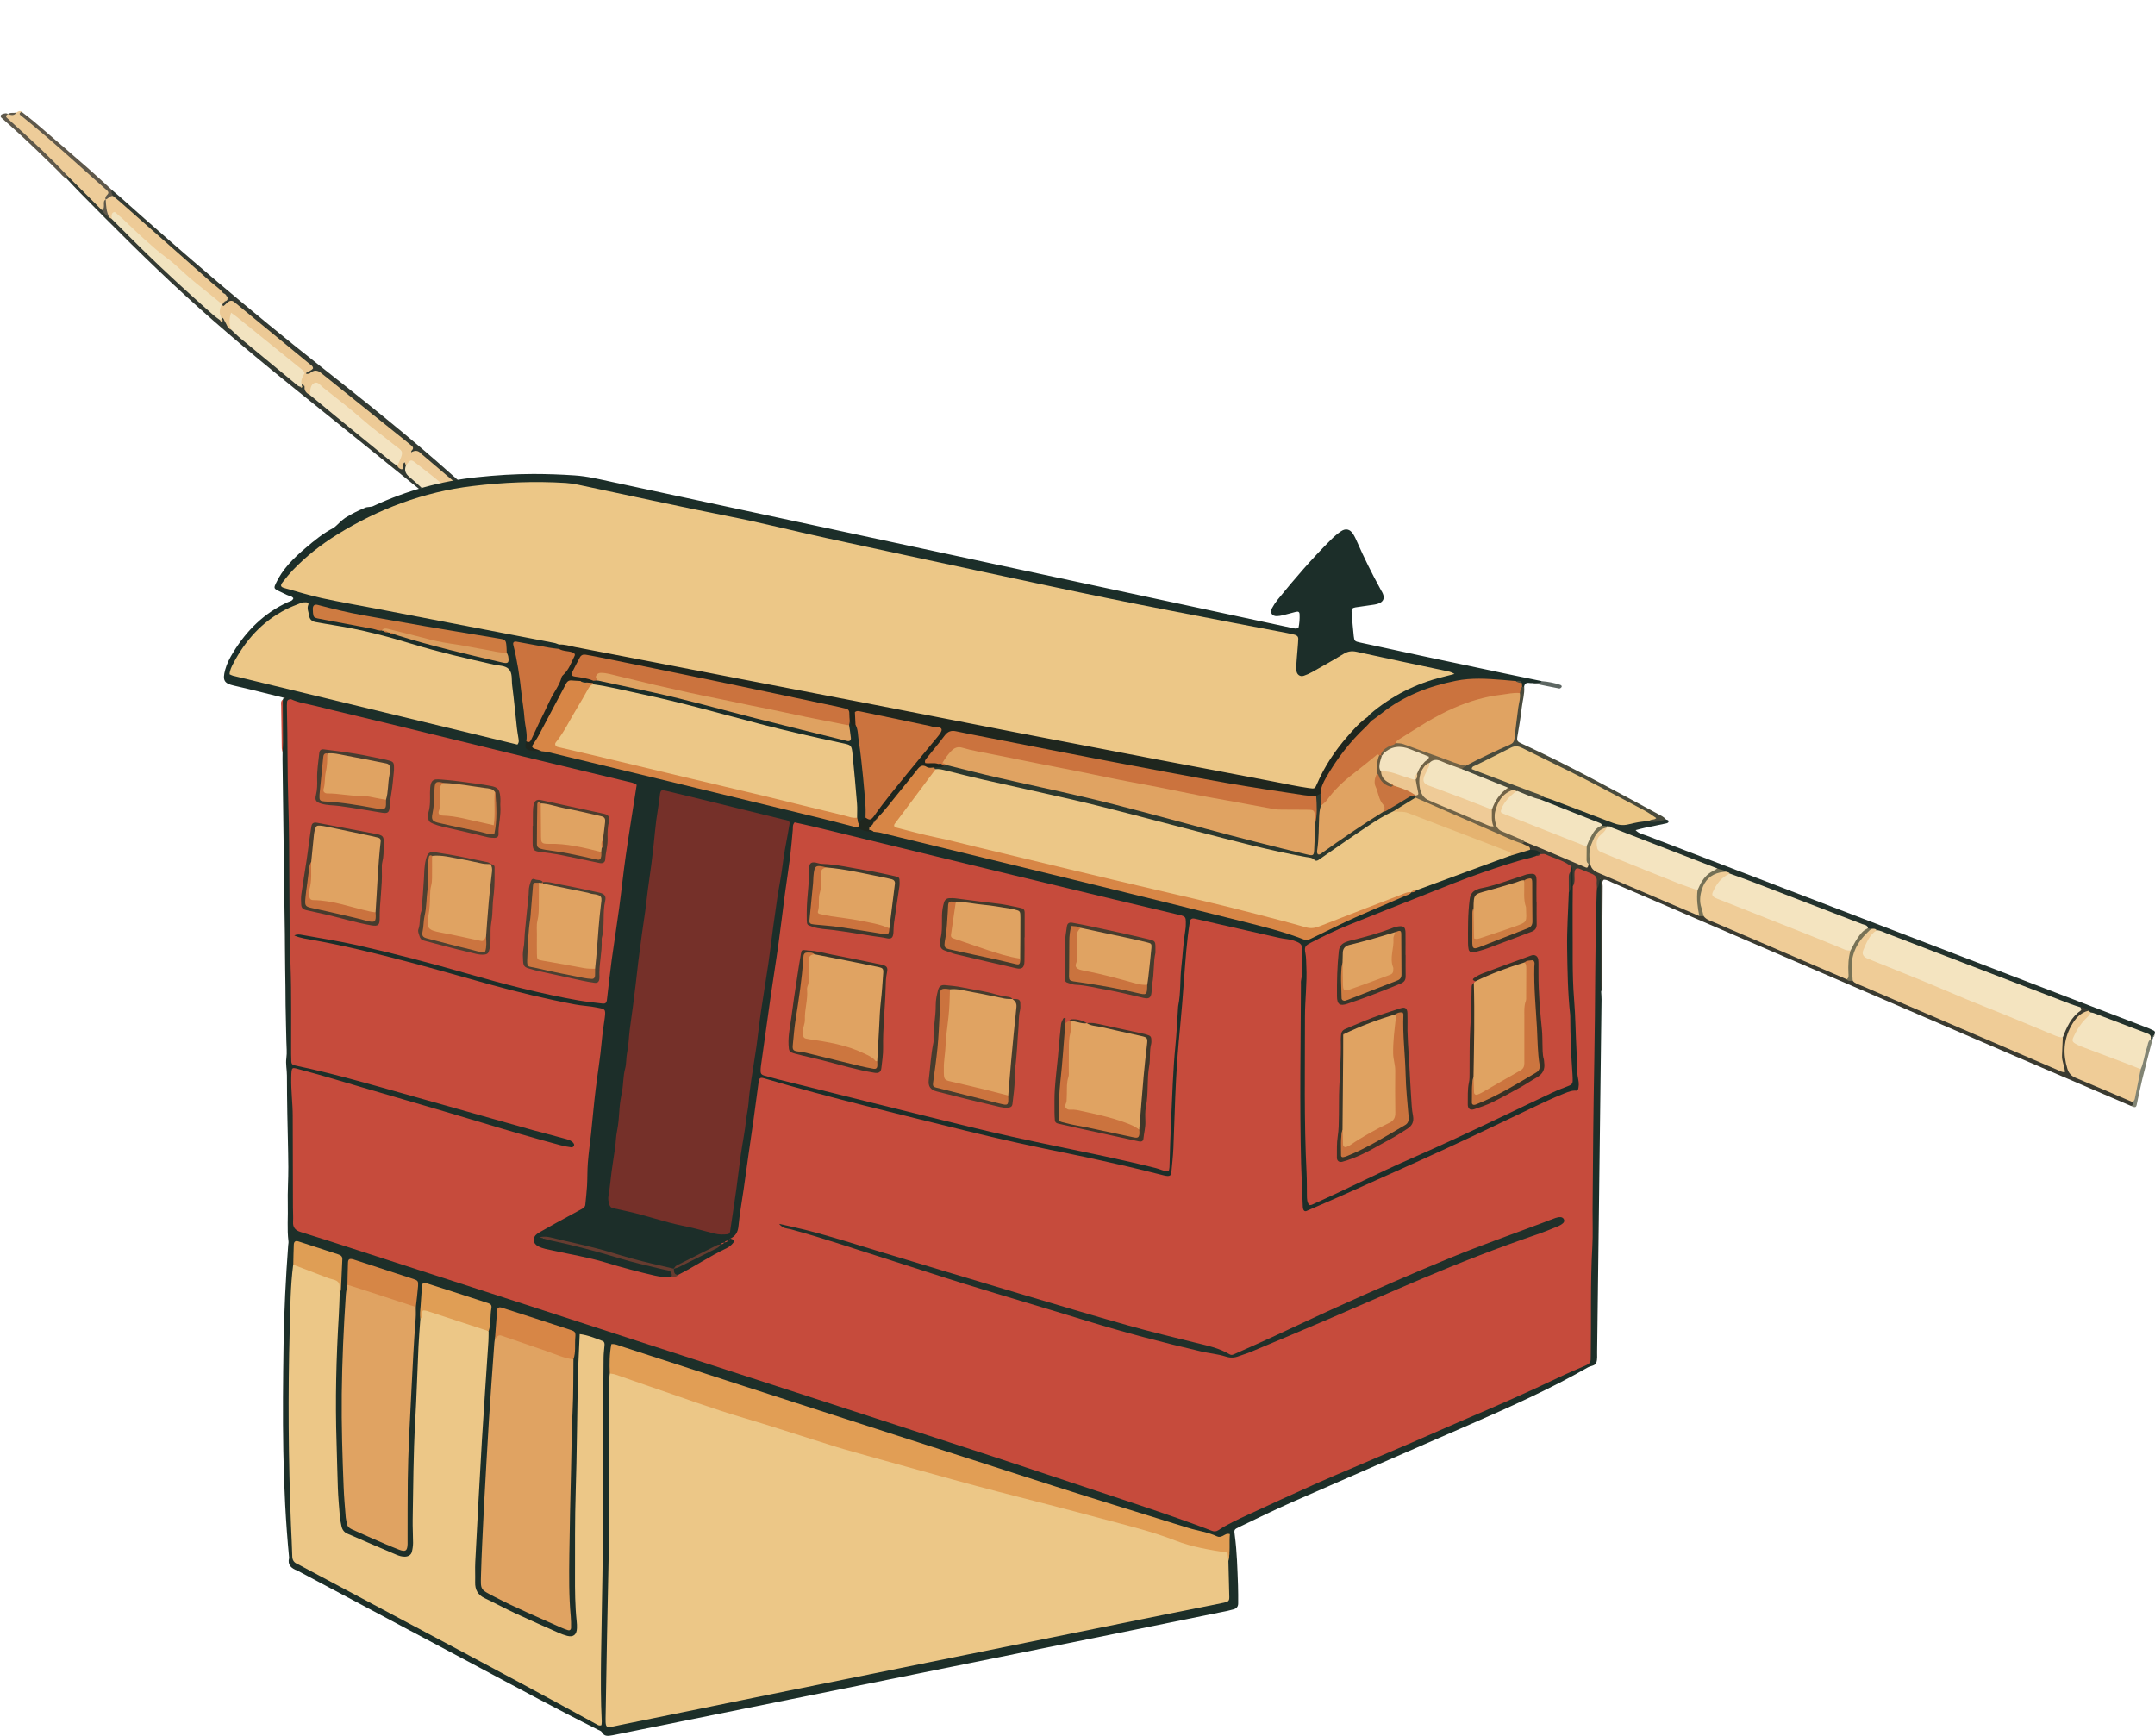 <svg fill="none" viewBox="0 0 288 232" xmlns="http://www.w3.org/2000/svg"><g opacity=".99"><path d="m63.538 66.825c.262-.375.237-.772.092-1.179-.156.205-.26.477-.598.161-.816-.762-1.667-1.491-2.5-2.237-5.772-5.17-11.833-9.985-17.906-14.783-9.098-7.185-17.904-14.717-26.547-22.438-.368-.327-.746-.638-1.123-.957-.434.274-.211.599-.078.917 3.238 3.098 6.654 6 10.006 8.97 1.477 1.308 2.937 2.631 4.483 3.857.179.135.372.255.556.376.079.054.168.095.258.119l.122-.041s-.012.134-.017.132c-.051.077-.103.151-.161.22-.108.104-.223.203-.328.315-.073.092-.122.189-.153.299-.025.185.001.355.162.478 1.109-.491 1.916.023 2.723.74 2.578 2.279 5.293 4.386 7.947 6.572.607.501.749.918.304 1.539.093.349.367.299.629.284.701-.267 1.282-.076 1.853.392 3.568 2.91 7.284 5.635 10.757 8.659.424.367.625.856.954 1.268 1.815.513 2.898 2.046 4.295 3.131 1.409 1.091 2.655 2.392 4.265 3.215z" fill="#313831"/><path d="m8.893 23.863c.613.646 1.219 1.304 1.846 1.936 4.52 4.588 9.064 9.147 13.81 13.505 5.21 4.781 10.65 9.288 16.167 13.71 5.162 4.142 10.307 8.308 15.46 12.467.249-.042.255-.223.238-.417-.151-.507-.583-.768-.959-1.067-.581-.463-.987-1.012-1.006-1.784-.052-.182-.147-.332-.318-.421-.375-.147-.55.82-1.017.175-3.735-3.1-7.505-6.159-11.27-9.216-.457-.278-.801-.641-.933-1.178-.108-.214-.251-.386-.509-.406-.111.027-.187.096-.228.202.008.087-.026.227-.071.219-.108-.019-.081-.173-.154-.25-2.91-2.549-5.982-4.902-8.866-7.475-.58-.443-.559-1.395-1.38-1.63-.141.025-.224.113-.254.251.07.149.075.345.274.409-.202-.025-.23-.243-.365-.337-.997-1.227-2.274-2.153-3.434-3.208-3.617-3.288-7.13-6.682-10.606-10.118-.147-.129-.309-.244-.47-.35-.436-.287-.754-.683-1.054-1.101-1.243-1.31-2.514-2.586-3.821-3.829-.284-.272-.563-.567-1-.581-.211.14-.299.297-.066.494z" fill="#313831"/><path d="m8.979 23.458c1.548 1.547 3.099 3.092 4.647 4.639.654-.174.471-.82.702-1.234.053-.116.096-.235.138-.358.37-.673.122-1.115-.423-1.607-3.407-3.097-6.892-6.103-10.386-9.102-.298-.257-.701-.419-.788-.87-.267-.172-.472-.019-.681.125-.352.281-.766.181-1.165.195l.03.002c-.809.036-.526.42-.208.738.696.69 1.454 1.31 2.175 1.968 1.745 1.587 3.403 3.264 5.093 4.91.258.251.484.521.857.594z" fill="#edcc98"/><path d="m2.874 14.926c-.134.137-.429.23-.111.486 3.869 3.095 7.506 6.46 11.208 9.745.134.119.277.23.396.36.127.139.177.289.013.461-.179.191-.38.389-.26.696.437.068.742-.137.975-.478-.106-.26-.299-.505-.144-.809-1.09-.993-2.164-2.006-3.276-2.976-2.326-2.034-4.669-4.051-7.014-6.063-.575-.495-1.193-.949-1.791-1.421z" fill="#5d574a"/><path d="m8.98 23.459c-2.126-2.259-4.383-4.383-6.684-6.461-.46-.417-.925-.827-1.376-1.251-.252-.237-.046-.371.142-.5-.202-.166-.421-.096-.634-.038-.369.103-.455.325-.213.55.424.392.866.772 1.295 1.157 2.192 1.96 4.295 4.011 6.387 6.076.314.307.558.697.993.865.028-.133.057-.266.085-.4z" fill="#5d574a"/><path d="m56.301 65.151c-.043.111-.084.217-.127.328 1.381 1.191 2.78 2.358 4.131 3.584.985.893 2.046 1.702 2.933 2.703.112-.404.183-.809.005-1.213-1.944-1.423-3.62-3.162-5.478-4.684-.423-.347-.757-.926-1.464-.715z" fill="#7b7568"/><path d="m1.028 15.245c.417.123.845.286 1.165-.195-.386.086-.807-.056-1.165.195z" fill="#5d574a"/><path d="m56.301 65.147c.538.161.872.608 1.27.954 1.722 1.494 3.428 3.009 5.131 4.524.247.219.383.093.541-.08.027-1.0.049-2.002.076-3.002.007-.197-.089-.367-.245-.443-2.744-1.391-4.776-3.724-7.267-5.448-.948-.655-1.139-.578-1.561.575-.247.628-.043 1.099.461 1.511.549.449 1.063.936 1.592 1.411z" fill="#f3e3bf"/><path d="m54.244 62.224c.654-.861.665-.874 1.466-.233 1.385 1.111 2.841 2.135 4.118 3.379.838.818 1.88 1.321 2.906 1.844.197.102.386.216.578.324.073-.241.143-.48.214-.724-.14-.166-.255-.368-.424-.499-2.222-1.706-4.309-3.575-6.452-5.376-.136-.114-.287-.216-.406-.347-.404-.447-.849-.4-1.316-.127-.051.024-.1.043-.152.063-.186.124-.332.288-.47.46-.072.084-.132.177-.184.268-.049.098-.077.205-.088.314.009.054.021.106.035.162.059.162.119.324.178.486z" fill="#eeca95"/><path d="m15.097 26.196c-.427-.048-.628.361-.975.477l.009-.025c-.119.874-.274 1.752.514 2.436.099.061.196.119.295.18.7-.551 1.058.087 1.452.452 3.722 3.486 7.641 6.748 11.579 9.989.477.392.922.865 1.595.934.132-.037.239-.108.315-.218.086-.011.136-.064.156-.143.078-.185.311-.236.376-.432l.004-.018c.026-.103-.009-.178-.103-.229l-.021-.019c-.221-.049-.27-.303-.457-.393-.424-.586-1.047-.964-1.578-1.434-4.041-3.576-8.088-7.146-12.138-10.714-.332-.295-.684-.568-1.028-.853z" fill="#eecb96"/><path d="m40.708 51.672c-.073.592.287.903.751 1.144.783-1.363.772-1.35 2.109-.324 3.022 2.319 5.796 4.948 8.906 7.147 1.138.805.493 1.748.633 2.637.094.2.251.341.458.413.111.035.237.075.273-.115.049-.283-.013-.601.232-.828l-.009.033c.037-.133.093-.259.142-.393l-.014.031c.148-.408.517-.643.766-.975l-.019.03c.024-.081.022-.192.073-.241.237-.227.274-.438-.004-.659-.21-.166-.41-.345-.62-.511-3.72-2.987-7.439-5.975-11.159-8.962-.067-.055-.145-.106-.21-.166-.546-.512-1.096-.54-1.65-.011-.71.399-.786 1.038-.662 1.752z" fill="#edca95"/><g fill="#ecc994"><path d="m29.586 42.42c.328.057.344.372.486.586.24.363.311.858.791 1.043.317-.471.017-1.057.27-1.602 3.321 2.269 6.12 5.11 9.355 7.407.119.051.244.063.373.028.314-.238.74-.318.981-.65-.018-.33-.287-.444-.484-.608-3.232-2.662-6.471-5.321-9.707-7.982-.102-.085-.215-.159-.312-.251-.277-.255-.572-.24-.848-.036-.21.152-.381.36-.584.526-.031.023-.139-.05-.212-.082-.074.002-.142.005-.216.006-.46.571-.651 1.123.112 1.613z"/><path d="m40.703 51.671c.163-.605.314-1.217.662-1.752-.169.009-.348.139-.503-.041-.05-.01-.103-.018-.153-.027-.59.372-.911.816-.417 1.489.281-.07.279.216.414.327z"/><path d="m30.412 39.855c-.191.086-.352.202-.376.432.211-.07.409-.15.376-.432z"/><path d="m29.839 39.197c.083.213.203.38.457.393-.088-.206-.232-.346-.457-.393z"/><path d="m30.312 39.607c.028.078.061.157.103.228.149-.157.035-.198-.103-.228z"/><path d="m29.874 40.429c-.113.041-.226.081-.34.122-.054.087-.041.16.045.219l.113.03c.058-.122.12-.246.178-.369z"/></g><path d="m53.105 62.278c1.019-2.251.784-1.826-.693-3.038-1.309-1.072-2.705-2.05-3.965-3.174-1.698-1.514-3.522-2.865-5.287-4.294-.333-.269-.662-.785-1.118-.596-.533.221-.579.837-.607 1.375-.004.089.014.179.022.267 1.067.884 2.132 1.769 3.201 2.648 2.527 2.067 5.053 4.131 7.586 6.191.274.223.574.413.862.621z" fill="#f3e3bf"/><path d="m29.587 40.77c-.003-.077-.02-.148-.045-.219-1.395-1.185-2.859-2.28-4.252-3.469-1.008-.862-1.924-1.829-3.011-2.613-1.044-.754-2.008-1.629-2.974-2.49-.995-.889-1.946-1.831-2.919-2.743-.227-.212-.484-.397-.709-.614-.162-.151-.312-.374-.552-.225-.197.126-.224.369-.201.603.008.087.005.179.01.268 1.357 1.351 2.704 2.716 4.073 4.058 3.096 3.024 6.283 5.951 9.536 8.806.265.231.563.426.844.637.145.01.221-.058.228-.202l.015-.082-.045-.07c-.334-.546-.233-1.097-.009-1.649z" fill="#f1e3be"/><path d="m40.294 51.344c-.123-.571.178-1.022.421-1.491-.075-.221-.237-.364-.414-.504-2.906-2.344-5.806-4.695-8.708-7.041-.205-.164-.422-.31-.71-.518-.26.812-.27 1.531-.008 2.256.42.394.827.811 1.271 1.177 2.369 1.968 4.746 3.924 7.125 5.878.269.221.499.518.874.586.105.004.17-.043.193-.144l.009-.104-.044-.095z" fill="#f2e3bf"/><path d="m14.644 29.089c-.456-.753-.465-1.6-.514-2.436-.27.147-.257.414-.246.657.013.3.037.59-.254.789.264.405.585.754 1.015.991z" fill="#5d574a"/><path d="m29.624 42.569c-.075.068-.152.133-.228.202.055.127.165.29.274.223.196-.121.036-.285-.046-.425z" fill="#ecc994"/><path d="m40.33 51.547c-.074.035-.139.082-.192.144.046.098.133.152.215.089.083-.06.056-.162-.023-.233z" fill="#edca95"/><path d="m37.93 93.253c-2.219-.542-4.427-1.119-6.657-1.62-1.313-.296-1.564-.696-1.179-2.125.221-.823.621-1.583 1.067-2.312 1.792-2.933 4.142-5.264 7.304-6.719.262-.12.61-.142.745-.524-.217-.318-.618-.307-.917-.468-.43-.232-.898-.408-1.325-.647-.367-.206-.333-.382-.112-.853.891-1.923 2.357-3.36 3.929-4.703 1.19-1.018 2.399-2.013 3.802-2.735.318-.228.584-.513.868-.778.209-.206.442-.382.677-.554.827-.524 1.703-.958 2.604-1.332.385-.202.846-.06 1.227-.284 4.389-2.031 8.985-3.315 13.801-3.824 2.5-.262 5.007-.43 7.518-.43 1.837 0 3.678.067 5.512.191 1.703.112 3.364.524 5.029.883 16.922 3.629 33.839 7.265 50.757 10.902 13.367 2.873 26.737 5.743 40.108 8.608.254.056.516.157.846-.026.123-.561.172-1.175.145-1.796-.014-.337-.164-.423-.538-.326-.565.146-1.123.307-1.692.442-.258.064-.527.116-.793.123-.666.019-.977-.475-.659-1.07.21-.393.461-.771.741-1.119 2.26-2.791 4.603-5.507 7.148-8.04.411-.408.857-.797 1.335-1.119.633-.423 1.194-.277 1.606.363.217.337.385.707.546 1.077.936 2.136 1.976 4.22 3.095 6.266.045.079.078.161.127.236.715 1.122.172 1.698-.917 1.863-.842.127-1.687.236-2.529.367-.423.067-.547.221-.517.632.083 1.074.169 2.144.285 3.214.071.651.138.703.827.853 2.847.621 5.695 1.242 8.543 1.848 3.637.778 7.278 1.545 10.919 2.312 1.624.341 3.248.673 4.872 1.01-.31.73-.864.228-1.313.254-.127 0-.255.007-.378-.015-.415-.067-.647.101-.704.516-.082.09-.179.108-.288.06-.127-.105-.224-.239-.333-.363-.232-.221-.524-.157-.804-.165-2.728-.206-5.441-.479-8.169.131-3.334.745-6.422 1.975-9.146 4.07-.49.378-.943.846-1.613.928-.385-.123-.647-.355-.722-.767.449-1.07 1.486-1.534 2.35-2.129 2.309-1.586 4.835-2.731 7.567-3.397.445-.108.894-.195 1.148-.135-3.008-.393-6.14-1.235-9.31-1.871-.789-.157-1.59-.292-2.369-.509-1.122-.314-2.088-.075-3.061.542-1.208.767-2.447 1.504-3.753 2.106-1.512.7-2.215.266-2.286-1.373-.03-.715-.071-1.444.104-2.144.292-1.167-.258-1.624-1.324-1.837-4.045-.816-8.102-1.59-12.158-2.349-10.231-1.923-20.387-4.19-30.58-6.308-12.518-2.6-24.945-5.612-37.481-8.126-4.09-.819-8.132-1.912-12.248-2.578-12.749-2.058-24.731-.131-35.565 7.265-1.665 1.137-3.271 2.376-4.584 3.928-1.093 1.291-1.037 1.425.554 1.885 3.368.977 6.811 1.605 10.249 2.245 7.806 1.452 15.593 3.004 23.395 4.489.561.108 1.175.15 1.538.711.079.224.064.438-.075.636-1.119.58-2.182-.03-3.252-.191-2.41-.359-2.395-.397-2.013 1.945.561 3.427 1.033 6.861 1.22 10.333-.072.806.516 1.21 1.766 1.216 2.664.386 5.239 1.168 7.847 1.796 10.874 2.623 21.752 5.223 32.608 7.913.565.138 1.134.269 1.658.527.696.344 1.429.539 2.211.52 3.196.502 6.298 1.414 9.43 2.178 13.55 3.296 27.108 6.558 40.624 9.985 2.13.539 4.266 1.07 6.328 1.826.999.366 1.867.299 2.829-.173 3.989-1.945 8.046-3.737 12.151-5.424.123-.06.25-.116.378-.176.247-.116.494-.232.737-.352 4.071-1.721 8.273-3.094 12.435-4.568.916-.239 1.777-.654 2.716-.815.565-.019 1.138-.056 1.475.542.048.146.026.281-.06.408-.198.224-.449.37-.715.501-9.033 2.739-17.722 6.383-26.438 9.956-3.7 1.518-3.551 1.552-3.719 5.439-.285 6.588-.292 13.173-.206 19.757.041 3.222.292 6.443.254 9.671-.003.348-.014.719.259 1.085 9.961-4.893 20.244-9.124 30.15-14.153 1.036-.527 2.121-.972 3.218-1.376.842-.311 1.227-.853 1.145-1.736-.251-2.589-.251-5.189-.333-7.786-.127-3.973-.782-7.935-.24-11.93.199-1.463-.078-2.96.15-4.43.288-.89.116-1.811.18-2.72.041-.325.108-.636.404-.838 1.033.696.411 1.774.61 2.66.003 3.094-.008 6.188 0 9.282.018 5.511.426 11.007.748 16.503.086 1.477-.041 1.679-1.515 2.151-1.456.464-2.844 1.107-4.21 1.78-9.778 4.827-19.773 9.181-29.735 13.607-1.661.737-2.058.453-2.151-1.347-.502-9.409-.184-18.822-.262-28.234-.012-1.433.318-2.844.276-4.291-.029-1.085-.49-1.68-1.526-1.867-3.754-.685-7.454-1.613-11.174-2.462-1.411-.322-1.605-.165-1.808 1.321-.456 3.374-.542 6.782-.883 10.172-.501 5.035-.707 10.094-1.04 15.14-.127 1.965.06 3.944-.303 5.904-.251 1.369-.52 1.635-1.882 1.328-15.058-3.389-30.165-6.566-45.07-10.61-2.253-.61-4.505-1.219-6.751-1.844-1.354-.378-1.44-.333-1.646 1.055-.864 5.9-1.688 11.807-2.541 17.707-.112.77-.225 1.522-1.007 1.934-.191.086-.363.209-.55.307-.228.123-.468.235-.7.351-.225.12-.449.24-.673.36-2.126.998-4.15 2.203-6.324 3.105-5.763-1.175-11.301-3.24-17.098-4.28-.18-.011.064.213.007.041-.019-.06.015-.082.097-.064 4.689.962 9.254 2.41 13.883 3.607.823.213 1.673.314 2.489.557.595.18.999.449.61 1.149-.808.486-1.654.292-2.481.097-1.834-.426-3.667-.872-5.467-1.425-2.578-.793-5.22-1.295-7.851-1.856-.397-.086-.79-.161-1.179-.269-.808-.225-1.583-.55-1.74-1.474-.161-.951.644-1.295 1.28-1.695 1.216-.763 2.462-1.504 3.764-2.076 1.422-.625 1.89-1.661 1.927-3.064.041-1.613.101-3.218.243-4.827.468-5.177 1.194-10.321 1.792-15.484.09-.756.105-1.523.239-2.271.15-.834-.165-1.265-1.014-1.381-7.81-1.073-15.298-3.471-22.868-5.525-5.067-1.373-10.167-2.604-15.324-3.596-.483-.093-.977-.164-1.429-.366-.228-.101-.569-.18-.49-.524.071-.299.389-.329.651-.37.453-.068.891.048 1.336.116 7.421 1.148 14.639 3.138 21.85 5.174 5.224 1.474 10.47 2.854 15.851 3.655 1.673.247 1.729.224 1.965-1.433 1.209-8.609 2.249-17.24 3.611-25.826.157-.998-.243-1.376-1.13-1.582-6.856-1.601-13.688-3.315-20.533-4.961-7.589-1.826-15.159-3.708-22.752-5.511-.348-.082-.696-.176-1.01-.355-.269-.183-.434-.542-.835-.52-.112-.015-.213-.052-.307-.108z" fill="#1a2c27"/><path d="m38.074 93.198c.123-.034.251-.049.367-.097.352-.15.449.03.46.337-.277 4.205-.255 8.414-.019 12.616.093 1.657.131 3.31.131 4.968-.011 4.616-.232 9.252.034 13.846.303 5.29.112 10.569.232 15.851.022.943.434 1.332 1.313 1.538 9.875 2.323 19.582 5.253 29.33 8.047 1.68.483 3.383.902 5.063 1.384.782.225 2.058.333 1.834 1.358-.258 1.171-1.429.513-2.174.322-6.522-1.665-12.918-3.771-19.384-5.634-4.741-1.366-9.46-2.81-14.212-4.149-1.658-.468-1.864-.367-1.736 1.358.434 5.866.18 11.74.236 17.606.011 1.055.415 1.654 1.426 1.968 7.282 2.271 14.504 4.714 21.775 7.015 4.15 1.313 8.281 2.678 12.416 4.033 13.43 4.392 26.88 8.735 40.317 13.109 13.098 4.265 26.184 8.556 39.251 12.911 2.17.722 4.322 1.503 6.466 2.297.723.265 1.362.261 2.062-.098 7.829-4.021 15.99-7.306 24.051-10.808 7.858-3.412 15.739-6.775 23.492-10.415.977-.457 1.452-1.037 1.422-2.148-.217-7.576.397-15.14.266-22.716-.052-2.96-.127-5.923.015-8.878.367-7.617.093-15.238.307-22.851.071-2.496.026-5.017.366-7.509.169-.385.158-.875.595-1.1.427.202.285.558.289.838.007 4.598.007 9.196.007 13.798 0 .179-.026.355-.09.524.019.355.056.71.053 1.07-.195 15.69-.39 31.384-.588 47.075-.007.49.053 1.017-.112 1.459-.157.426-.752.415-1.138.636-4.988 2.854-10.223 5.2-15.481 7.501-8.008 3.502-16.027 6.974-24.027 10.49-2.38 1.048-4.712 2.2-7.058 3.319-.733.351-.711.37-.614 1.107.3 2.226.348 4.467.434 6.704.03.805.023 1.613.023 2.421 0 .408-.214.669-.606.782-.259.071-.521.142-.782.198-4.876.991-9.752 1.983-14.632 2.974-7.383 1.497-14.762 2.989-22.146 4.482-7.252 1.467-14.5 2.933-21.752 4.396-7.911 1.598-15.822 3.188-23.729 4.789-.558.112-1.052.194-1.392-.423-.093-.168-.359-.247-.557-.344-5.613-2.806-11.125-5.806-16.667-8.751-7.761-4.123-15.511-8.26-23.265-12.391-.079-.041-.157-.086-.239-.119-.771-.3-1.321-.737-1.063-1.684-.935-9.521-.894-19.069-.745-28.62.071-4.392.292-8.78.618-13.161.015-.18.06-.363.037-.535-.206-1.646-.041-3.296-.09-4.946-.045-1.658.082-3.315.071-4.976-.015-2.376-.094-4.751-.135-7.127-.03-1.702-.052-3.408-.052-5.11 0-.775-.187-1.53-.075-2.32.105-.744.011-1.523 0-2.282-.015-.808-.037-1.612-.056-2.421-.019-.808-.037-1.612-.049-2.42-.011-.808-.011-1.613-.019-2.421-.007-.763-.022-1.522-.034-2.285-.011-.809-.019-1.613-.026-2.421s-.007-1.612-.019-2.421c-.007-.763-.022-1.522-.034-2.285-.011-.809-.022-1.613-.034-2.421-.082-6.188-.165-12.372-.243-18.56-.004-.314.004-.628.007-.943-.086-2.342-.157-4.687.034-7.029.011-.093.056-.161.142-.202.045-.034.09-.067.135-.105z" fill="#1b2d27"/><path d="m287.733 138.615c0 .09-.023.172-.06.255-.116.078-.24.086-.363.015-2.451-1.471-5.224-2.17-7.832-3.259-.176-.079-.337-.18-.494-.288-.363-.266-.779-.404-1.22-.475-4.09-1.332-8.046-3.019-12.065-4.535-4.939-1.863-9.868-3.771-14.792-5.675-.299-.15-.625-.228-.947-.307-.131-.033-.258-.082-.378-.142-4.924-2.05-9.939-3.868-14.908-5.799-1.127-.437-2.253-.886-3.383-1.317-.243-.097-.479-.213-.719-.318-.411-.183-.841-.318-1.276-.449-4.599-1.825-9.257-3.498-13.838-5.364-.176-.075-.348-.158-.531-.217-.124-.027-.247-.056-.371-.086-.194-.042-.378-.098-.561-.169-2.23-1.029-4.576-1.766-6.829-2.735-.517-.22-1.149-.303-1.385-.946.068-.348.337-.427.629-.471 1.979.258 3.749 1.167 5.542 1.922 2.758 1.16 5.493 2.032 8.506 1.194.718.101 1.455-.221 2.166.071.12.049.303.067.341.15.093.205-.067.333-.255.37-.961.206-1.931.393-2.892.599-.393.082-.779.194-1.231.31.411.46.954.535 1.422.715 10.949 4.209 21.902 8.402 32.855 12.604 11.286 4.328 22.572 8.661 33.858 12.993.374.142.752.288 1.104.479.247.131.184.37.079.587-.038.109-.098.202-.184.281z" fill="#21302b"/><path d="m278.025 134.616c.438-.034.767.187 1.07.464-1.175 1.04-2.234 2.136-2.604 3.756-.244 1.07-.281 2.091-.06 3.169.202.969.7 1.56 1.601 1.96 2.362 1.048 4.813 1.889 7.08 3.146.244.405.491.809-.336.685-5.348-2.293-10.695-4.583-16.039-6.887-17.756-7.655-35.512-15.313-53.268-22.96-.363-.157-.7-.408-1.142-.374-.28.243-.138.572-.142.86-.033 4.213-.052 8.422-.086 12.634-.004.487.075.988-.123 1.463-.023-.531-.06-1.066-.06-1.597 0-4.048.007-8.096.007-12.144 0-.374-.007-.748-.011-1.426-.348.61-.112 1.097-.49 1.351-.502-.655-.46-1.68-1.553-1.942-.73-.172-1.074-.153-1.112.685-.018.393.075.931-.568 1.01-.008-.666-.019-1.328-.027-1.994 0-.269-.015-.535-.254-.718-1.441-.285-2.724-.966-4.026-1.594-.277-.659-.88-.539-1.411-.587-.333-.337-.999-.251-1.112-.872.049-.21.195-.318.393-.371 2.253.442 4.195 1.68 6.317 2.458.737.27 1.414.794 2.279.58.135 0 .258.034.374.105 1.4 1.452 3.364 1.833 5.104 2.611 3.106 1.396 6.238 2.735 9.4 4.011.195.052.382.12.569.202 5.628 2.57 11.361 4.901 17.038 7.359.658.284 1.306.591 1.957.894.299.146.617.243.924.363 9.194 3.999 18.441 7.875 27.766 11.957-.187-1.441-.333-2.758-.116-4.078.479-1.654 1.284-3.098 2.676-4.168z" fill="#39392f"/><path d="m222.637 109.522c-.738.191-1.471.461-2.253.247.34-.482.108-.71-.348-.95-1.265-.666-2.515-1.373-3.791-2.016-4.154-2.092-8.172-4.449-12.461-6.278-.808-.344-1.493-.427-2.286-.004-1.377.733-2.784 1.411-4.277 2.144 2.615.973 5.126 1.904 7.622 2.866.58.22 1.362.228 1.579 1.04-.213.048-.445.059-.576.276-1.104.345-1.923-.441-2.866-.729-.161-.086-.319-.172-.491-.239-.176-.045-.351-.094-.527-.143-.244-.071-.476-.164-.711-.258-1.68-.617-3.308-1.358-4.992-1.956-.378-.135-.767-.266-.966-.666-.045-.423.274-.61.535-.835 1.49-.987 3.163-1.616 4.787-2.334.961-.426 1.448-1.062 1.549-2.106.161-1.68.524-3.333.67-5.013.089-.337.063-.767.591-.771.09 0 .183 0 .273-.004.071.95-.221 1.859-.326 2.791-.149 1.332-.377 2.656-.602 3.977-.052.318.019.524.284.666.236.127.483.236.726.348 6.051 2.809 11.896 6.019 17.76 9.195.386.21.812.382 1.097.749z" fill="#484a3b"/><path d="m284.781 147.795c.312-.068.397-.231.255-.49-.008-1.516.497-2.941.763-4.407.27-.936.445-1.901.763-2.818.161-.467.176-1.084.865-1.189.078-.049.165-.056.251-.023-.464 1.8-.943 3.592-1.385 5.395-.273 1.115-.494 2.245-.733 3.371-.083.393-.232.426-.779.165z" fill="#808373"/><path d="m37.789 93.505c.011 1.904.03 3.812.034 5.716 0 .442-.045.88-.071 1.317-.034-.176-.09-.348-.093-.52-.034-1.881-.06-3.763-.079-5.645 0-.299-.105-.636.206-.868z" fill="#c64a3a"/><path d="m204.777 91.291c.251-.019.498-.045.749-.049.217 0 .419-.022.565-.206.834.075 1.654.225 2.447.501.123.045.236.161.15.296-.06.093-.217.202-.307.183-1.205-.228-2.406-.479-3.608-.726z" fill="#5c6561"/><path d="m287.737 138.612c-.056-.168.022-.25.183-.28.022.149-.049.235-.183.28z" fill="#808373"/><path d="m38.075 93.2-.045.097-.093.007-.007-.056c.037-.049.082-.064.142-.049z" fill="#c64a3a"/><path d="m210.191 118.465c.397-.613.15-1.309.247-1.96.06-.397.266-.543.651-.397.543.21 1.074.445 1.613.662.456.184.752.457.7 1.007-.03.31.015.625.022.935-.011.18-.03.359-.034.535-.247 7.393-.175 14.793-.318 22.185-.127 6.768-.194 13.536-.235 20.304-.012 1.616.063 3.232-.03 4.841-.281 4.882-.135 9.768-.214 14.654 0 .135-.007.269-.007.404.007.412-.198.651-.573.812-1.276.554-2.555 1.096-3.809 1.695-4.004 1.919-8.068 3.7-12.151 5.436-2.473 1.051-4.924 2.162-7.394 3.228-2.634 1.137-5.276 2.256-7.911 3.382-1.564.67-3.139 1.317-4.692 2.017-3.147 1.418-6.291 2.843-9.419 4.302-1.298.606-2.608 1.205-3.809 1.998-.289.191-.565.206-.887.078-.749-.295-1.505-.576-2.264-.853-5.516-2.012-11.114-3.786-16.682-5.653-3.952-1.324-7.911-2.63-11.87-3.932-4.513-1.481-9.034-2.944-13.554-4.414-3.536-1.152-7.073-2.305-10.613-3.453-7.248-2.353-14.496-4.703-21.741-7.052-3.54-1.149-7.076-2.301-10.613-3.453-3.581-1.164-7.162-2.327-10.743-3.487-6.695-2.17-13.389-4.336-20.084-6.502-1.194-.386-2.391-.764-3.592-1.13-.685-.21-1.063-.591-1.018-1.362.037-.625-.011-1.253-.015-1.882-.011-4.081-.026-8.163-.03-12.245 0-1.702-.236-3.393-.198-5.099.037-1.654.034-1.418 1.392-1.062 2.642.688 5.254 1.492 7.873 2.259 5.374 1.575 10.755 3.128 16.113 4.744 3.518 1.063 7.043 2.095 10.59 3.045.471.128.958.217 1.444.285.172.022.367-.098.397-.292.015-.105-.067-.255-.153-.341-.363-.377-.872-.456-1.34-.587-1.336-.378-2.687-.707-4.023-1.077-2.331-.648-4.655-1.314-6.983-1.972-4.397-1.242-8.79-2.492-13.191-3.722-3.192-.891-6.384-1.781-9.617-2.511-.7-.157-1.399-.303-2.099-.456-.251-.056-.382-.225-.393-.475-.015-.359-.022-.719-.026-1.074-.019-3.947.06-7.898-.079-11.837-.258-7.217-.06-14.437-.296-21.647-.138-4.167-.079-8.335-.183-12.499-.007-.359-.019-.718.019-1.074.03-.269.288-.303.513-.333 1.063.498 2.227.636 3.345.92 3.211.808 6.44 1.552 9.658 2.338 6.391 1.556 12.783 3.128 19.174 4.68 4.262 1.037 8.532 2.05 12.794 3.075.43.105.879.158 1.235.449-.486 3.15-.999 6.278-1.452 9.417-.337 2.346-.576 4.703-.891 7.052-.311 2.301-.681 4.598-.995 6.899-.236 1.728-.415 3.46-.621 5.193-.011.089-.015.179-.034.265-.056.303-.225.434-.569.393-1.067-.131-2.137-.232-3.192-.415-4.984-.879-9.875-2.148-14.733-3.543-4.902-1.411-9.834-2.709-14.807-3.831-2.44-.55-4.917-.935-7.379-1.377-.337-.06-.7-.138-1.089.071.865.374 1.763.468 2.627.625 4.229.774 8.397 1.792 12.547 2.888 3.634.958 7.245 1.998 10.867 3.001 3.795 1.051 7.623 1.971 11.492 2.704.966.184 1.961.21 2.923.412 1.036.217 1.216.131 1.033 1.403-.153 1.062-.314 2.121-.408 3.191-.187 2.095-.535 4.168-.793 6.252-.247 1.997-.412 4.003-.625 6.004-.138 1.287-.326 2.574-.427 3.865-.082 1.025-.052 2.061-.108 3.09-.049.846-.153 1.691-.232 2.537-.03.31-.239.456-.486.587-1.145.617-2.286 1.238-3.424 1.863-.707.389-1.407.789-2.111 1.186-.157.09-.311.18-.453.288-.621.483-.554 1.25.157 1.631.64.344 1.362.438 2.058.591 2.313.517 4.659.887 6.934 1.575 2.185.663 4.389 1.257 6.616 1.763.756.172 1.501.243 2.264.153.225-.21.483-.367.748-.516 2.017-1.07 3.903-2.372 5.984-3.334.475-.22.992-.456 1.115-1.07-.007-.06-.011-.119-.019-.176.692-.344 1.014-.856 1.089-1.672.153-1.646.453-3.273.689-4.912.213-1.504.419-3.012.632-4.516.232-1.638.479-3.273.707-4.912.228-1.638.442-3.277.663-4.919.071-.524.22-.644.696-.502 8.883 2.638 17.902 4.748 26.89 6.989 4.734 1.178 9.497 2.207 14.28 3.172 2.455.498 4.898 1.052 7.342 1.609 1.658.378 3.3.812 4.954 1.216.172.041.352.078.528.082.247 0 .438-.116.46-.381.101-1.115.232-2.226.281-3.341.131-2.997.191-5.997.348-8.994.123-2.368.307-4.733.539-7.09.213-2.181.381-4.366.542-6.55.187-2.541.36-5.085.764-7.603.06-.377.258-.523.673-.434.921.195 1.834.416 2.751.625 2.881.655 5.759 1.317 8.64 1.957.61.135 1.243.142 1.845.355.992.348 1.145.509 1.13 1.534-.015 1.254.086 2.511-.165 3.753-.044.217-.022.445-.022.669-.037 7.98-.18 15.96.026 23.94.049 1.874.157 3.756.221 5.634.004.131.022.27.071.393.071.183.221.292.419.206 1.725-.748 3.45-1.489 5.164-2.256 4.498-2.017 9-4.018 13.479-6.079 3.787-1.744 7.544-3.551 11.305-5.347 1.497-.714 2.99-1.429 4.535-2.039.577-.228 1.142-.456 1.752-.336.213-.558.183-1.07.089-1.534-.258-1.246-.16-2.499-.228-3.749-.127-2.323-.138-4.661-.329-6.973-.273-3.36-.157-6.716-.195-10.072-.018-1.657.015-3.318.023-4.975z" fill="#c64a3a"/><path d="m74.709 86.142c-.209-.075-.415-.176-.629-.217-7.881-1.519-15.762-3.034-23.642-4.549-2.466-.475-4.943-.898-7.394-1.433-1.706-.374-3.379-.89-5.063-1.362-.483-.135-.543-.344-.202-.778.442-.565.894-1.122 1.388-1.639 1.748-1.822 3.723-3.371 5.864-4.703 5.564-3.457 11.574-5.709 18.089-6.498 4.146-.505 8.315-.681 12.491-.419.535.034 1.07.116 1.594.225 6.713 1.41 13.412 2.896 20.14 4.22 4.36.857 8.659 1.953 12.993 2.9 7.054 1.538 14.115 3.049 21.172 4.561 5.658 1.208 11.313 2.432 16.978 3.588 5.359 1.093 10.732 2.11 16.102 3.154 2.466.479 4.932.935 7.398 1.407.352.067.7.153 1.052.236.292.071.475.254.464.565-.015.4-.052.801-.082 1.205-.064.804-.139 1.605-.191 2.409-.015.221 0 .449.033.67.083.509.502.789.981.628.382-.127.752-.295 1.104-.49 1.407-.793 2.818-1.579 4.195-2.421.576-.355 1.096-.438 1.77-.288 3.94.872 7.892 1.695 11.84 2.533.392.082.797.131 1.227.426-.565.146-1.055.277-1.549.397-3.641.887-6.886 2.544-9.733 4.976-.131.112-.232.266-.348.397-.116.569-.55.913-.932 1.283-2.257 2.17-4.027 4.691-5.351 7.512-.453.961-1.078 1.19-2.04 1.025-3.181-.55-6.335-1.238-9.512-1.829-15.915-2.963-31.797-6.08-47.682-9.189-10.556-2.069-21.124-4.082-31.684-6.124-3.117-.602-6.223-1.294-9.366-1.781-.531-.082-1.063-.198-1.474-.587z" fill="#ecc786"/><path d="m106.195 109.909c.906.205 1.864.411 2.814.639 2.395.577 4.786 1.16 7.181 1.744 5.699 1.384 11.398 2.776 17.098 4.156 5.179 1.254 10.358 2.496 15.537 3.741 2.784.67 5.575 1.325 8.363 1.987.217.052.442.086.655.15.539.168.633.291.633.868 0 .359 0 .722-.06 1.073-.274 1.635-.348 3.289-.535 4.931-.203 1.736-.064 3.494-.42 5.215-.026.131-.022.27-.033.401-.113 1.65-.18 3.307-.345 4.953-.325 3.3-.411 6.607-.572 9.918-.101 2.102-.157 4.205-.217 6.308-.004.172-.06.34-.097.535-.64.033-1.157-.274-1.711-.412-4.516-1.13-9.074-2.046-13.632-2.993-3.723-.774-7.439-1.59-11.133-2.492-8.606-2.095-17.198-4.253-25.797-6.39-.607-.149-1.205-.344-1.812-.497-.306-.079-.46-.254-.464-.561 0-.225.008-.449.038-.67.441-3.187.883-6.375 1.34-9.562.31-2.167.669-4.329.972-6.499.326-2.346.599-4.702.91-7.052.217-1.639.483-3.273.688-4.912.15-1.197.24-2.402.356-3.603.03-.303-.056-.632.239-.973z" fill="#c64a3a"/><path d="m88.994 105.687c1.65.397 3.301.79 4.951 1.194 3.604.883 7.203 1.769 10.803 2.656.172.041.356.056.52.124.172.071.285.217.255.422-.071.442-.142.883-.228 1.321-.27 1.399-.532 2.802-.708 4.22-.179 1.459-.482 2.903-.703 4.355-.113.748-.202 1.504-.318 2.252-.326 2.159-.562 4.332-.872 6.498-.311 2.163-.685 4.314-.999 6.476-.225 1.545-.382 3.098-.599 4.643-.221 1.545-.49 3.083-.715 4.624-.142.973-.269 1.946-.34 2.926-.057.759-.244 1.496-.322 2.252-.161 1.549-.486 3.079-.707 4.624s-.386 3.098-.603 4.643c-.266 1.9-.554 3.794-.838 5.69-.03.195-.161.322-.355.344-.58.064-1.153.06-1.733-.089-1.426-.371-2.852-.764-4.296-1.055-2.458-.498-4.816-1.362-7.26-1.897-.655-.142-1.306-.303-1.965-.427-.314-.059-.445-.239-.535-.52-.123-.385-.18-.744-.105-1.171.191-1.051.266-2.121.408-3.183.142-1.059.314-2.118.468-3.173.109-.752.105-1.508.262-2.263.209-.999.266-2.035.337-3.057.052-.759.191-1.515.333-2.248.195-1.014.139-2.047.415-3.053.187-.681.116-1.411.262-2.121.206-.999.225-2.039.352-3.057.131-1.062.296-2.117.434-3.18.127-.973.247-1.945.363-2.922.116-.976.217-1.953.337-2.925.153-1.239.311-2.477.483-3.712.146-1.058.318-2.113.46-3.176.123-.928.217-1.863.341-2.791.15-1.148.326-2.293.475-3.442.12-.927.225-1.859.326-2.791.112-1.021.195-2.042.326-3.06.142-1.104.359-2.2.475-3.307.086-.819.247-.767.827-.64z" fill="#742e27"/><path d="m205.881 114.155c.224 0 .479-.067.662.019 1.119.531 2.369.786 3.364 1.579-.011.258-.018.516-.03.778-.314.887.064 1.826-.217 2.716-.082 2.507-.265 5.013-.224 7.516.048 2.948.082 5.908.408 8.844.011.09.011.18.011.27 0 2.596.12 5.192.303 7.781.019.27.022.539.019.808 0 .296-.135.498-.423.61-.749.296-1.508.58-2.238.921-2.069.969-4.127 1.967-6.189 2.951-4.289 2.043-8.585 4.071-12.937 5.971-1.107.483-2.211.984-3.304 1.501-2.23 1.051-4.453 2.117-6.679 3.172-1.015.479-2.032.939-3.054 1.403-.112.052-.251.049-.37.067-.326-.392-.315-.845-.322-1.294-.015-.988.003-1.975-.045-2.959-.352-6.985-.213-13.974-.217-20.962 0-2.237.295-4.467.183-6.712-.03-.58-.007-1.156-.123-1.736-.161-.812-.053-1.01.692-1.395 1.71-.887 3.443-1.732 5.235-2.447 3.368-1.347 6.74-2.694 10.115-4.022 2.5-.984 4.984-2.016 7.525-2.888 2.156-.737 4.315-1.493 6.538-2.02.262-.064.512-.165.767-.251.161-.131.396-.078.554-.224l.007.007z" fill="#c64a3a"/><path d="m201.807 114.375c-1.295.471-2.594.942-3.888 1.421-2.885 1.063-5.771 2.125-8.652 3.188-.202.116-.468.086-.647.262h.003c-3.948 1.447-7.783 3.18-11.697 4.71-1.059.415-2.047.475-3.14.179-16.199-4.362-32.593-7.942-48.894-11.897-1.568-.381-3.139-.763-4.7-1.178-.808-.217-1.235-.681-.666-1.455 1.744-2.38 3.375-4.853 5.49-6.94.864-.363 1.676.018 2.492.202 13.89 3.105 27.691 6.573 41.466 10.15 2.163.561 4.397.815 6.537 1.477.524.165.835-.112 1.205-.37 2.477-1.687 4.872-3.498 7.477-4.998.617-.356 1.193-.805 1.912-.958.906-.108 1.774 0 2.634.337 3.963 1.552 7.945 3.056 11.923 4.564.419.157.845.307 1.205.587.329.258.325.509-.064.715z" fill="#ecc786"/><path d="m69.148 99.513c-12.641-3.057-25.319-6.124-37.993-9.196-.168-.041-.322-.135-.475-.202.034-.546.258-.988.483-1.418 1.617-3.098 3.854-5.604 6.994-7.224.673-.348 1.392-.621 2.099-.898.198-.079.438-.079.659-.079.191 0 .382.12.292.326-.221.512.041.965.105 1.444.067.52.385.786.879.872.838.146 1.676.303 2.518.434 3.506.55 6.927 1.44 10.317 2.477 3.6 1.1 7.271 1.945 10.946 2.768.696.157 1.549.116 2.024.602.524.539.355 1.44.453 2.181.247 1.908.423 3.827.636 5.743.049.445.138.887.202 1.328.037.262.112.531-.135.838z" fill="#ecc786"/><path d="m74.701 86.146c.73-.06 1.418.187 2.118.322 7.174 1.369 14.343 2.765 21.513 4.149 6.204 1.197 12.408 2.383 18.609 3.588 6.201 1.205 12.401 2.432 18.602 3.633 6.335 1.227 12.674 2.44 19.013 3.648 5.28 1.006 10.572 1.983 15.848 3.008 1.497.292 2.982.613 4.494.827.809.116.816.116 1.112-.565 1.002-2.327 2.387-4.411 4.049-6.312.823-.943 1.642-1.893 2.686-2.611.337.022.487.213.491.535.138.774-.502 1.104-.928 1.5-1.883 1.755-3.383 3.79-4.693 5.994-.438.74-.674 1.552-1.037 2.315-.19.229-.434.363-.722.434-2.039.199-4.011-.306-5.987-.628-13.614-2.211-27.141-4.897-40.673-7.572-1.964-.389-4.049.827-4.685 2.738-.198.595.345.464.618.588.284.063.55.168.804.306.124.075.214.18.27.315-.262.624-.869.149-1.25.389-1.781-.412-2.59.815-3.499 1.99-1.22 1.583-2.432 3.176-3.824 4.62-.087.075-.176.139-.266.206-.041.034-.086.068-.124.101-.071.075-.142.15-.209.232-.056.086-.116.169-.176.251s-.124.161-.195.232c-.033.037-.071.071-.104.105-.072.067-.15.127-.232.175-.038.027-.079.053-.113.083.086.161.135-.079.214-.015.22.056.389.146.333.419-.79.033-1.535-.086-2.193-.558-.015-.25-.038-.501.048-.748.169-.49.562-.685 1.033-.782.599-.019.966-.381 1.306-.827 2.429-3.161 4.962-6.24 7.548-9.274.116-.135.217-.284.333-.423.505-.606.513-.939-.397-1.141-2.365-.524-4.745-.958-7.113-1.459-.262-.056-.528-.097-.794-.153-1.142-.249-1.844.178-2.106 1.283-.884.572-.906-.262-1.164-.711-.083-.928-.569-1.377-1.508-1.571-10.777-2.263-21.54-4.587-32.347-6.708-.307-.06-.617-.157-.928-.108-.865.131-1.156.842-1.302 1.526-.161.767.603.595 1.01.741.415.15.894.135 1.19.542.052.138.056.277.011.419-.191.262-.468.292-.76.269-.326-.056-.647-.146-.984-.142-1.198-.209-1.871.318-2.388 1.407-1.104 2.327-2.256 4.635-3.72 6.764-.075.071-.191.022-.273.079.052.071.12.12.206.146.314.183.846.086.861.655-.483-.015-.977.026-1.448-.063-.689-.131-.801-.457-.543-1.265.61-.348.602-1.048.887-1.579 1.486-2.776 2.694-5.702 4.427-8.35.812-1.242.748-1.324-.689-1.994-.172-.079-.281-.206-.258-.412 0-.195 0-.389-.004-.58z" fill="#1d241c"/><path d="m117.281 109.29c1.074-1.07 1.953-2.301 2.915-3.46.823-.996 1.624-2.006 2.421-3.02.344-.441.7-.65 1.246-.303.266.169.606.094.917.068.108.052.195.127.254.232-.987 1.32-1.972 2.645-2.96 3.965-.83 1.108-1.669 2.211-2.496 3.326-.164.221-.074.438.191.505 1.774.446 3.54.947 5.329 1.31 1.796.363 3.559.845 5.34 1.268 4.21.999 8.412 2.028 12.622 3.034 3.731.891 7.462 1.785 11.2 2.649 4.606 1.066 9.213 2.136 13.79 3.333 2.159.565 4.322 1.115 6.466 1.732.655.187 1.201.109 1.811-.131 3.577-1.406 7.166-2.79 10.758-4.16.494-.187.977-.475 1.542-.393-.176.304-.512.345-.793.468-2.99 1.325-6.04 2.514-8.977 3.958-1.246.614-2.5 1.209-3.75 1.818-.292.143-.535.199-.879.064-2.717-1.066-5.554-1.747-8.375-2.458-6.388-1.601-12.783-3.18-19.178-4.744-9.662-2.364-19.324-4.71-28.99-7.059-.303-.075-.617-.086-.928-.131-.161-.169-.374-.221-.591-.255-.053-.089-.056-.183 0-.273l.011-.015c.101-.063.172-.149.221-.258l.041-.048c.097-.03.161-.094.191-.195.075-.037.116-.101.119-.187.038-.161.135-.273.27-.359l-.015.018c.067-.119.176-.202.269-.295z" fill="#d78545"/><path d="m176.497 106.063c0-.781.326-1.447.704-2.11 1.448-2.525 3.192-4.811 5.321-6.801.258-.239.479-.52.715-.782.464-.341.943-.67 1.396-1.029 2.933-2.338 6.316-3.629 9.961-4.362 2.047-.411 4.086-.284 6.133-.12.621.052 1.246.108 1.868.161.224.209.621-.041.8.296.008.161.019.322.027.483-.274.213-.214.546-.304.827-.565.464-1.279.397-1.927.468-4.101.468-7.768 2.073-11.211 4.246-1.059.67-2.185 1.238-3.14 2.058-.546.584-1.451.639-1.927 1.324-.078.094-.168.172-.265.247-.105.067-.214.12-.326.165-2.391 1.706-4.719 3.475-6.601 5.769-.329.404-.636 1.185-1.426.553-.202-.505-.078-.965.199-1.399z" fill="#cb723c"/><path d="m72.339 100.391c-.187-.078-.37-.179-.565-.232-.243-.063-.486-.104-.655-.318-.007-.086.007-.161.056-.236.281-.453.588-.894.842-1.366 1.074-2.009 2.133-4.029 3.196-6.042.146-.277.292-.554.434-.831.161-.307.393-.464.756-.426.4.037.801.049 1.201.075.27.168.61.045.883.206.251.022.501.041.752.064.12.108.142.239.075.385-1.392 2.245-2.616 4.59-4.06 6.805-.501.767-.352 1.081.498 1.283 2.964.715 5.927 1.418 8.895 2.121 9.636 2.29 19.275 4.557 28.896 6.914.348.086.7.157 1.003.37.325.27.056.704.277 1.003-.064.157-.064.348-.247.438-1.688-.431-3.372-.88-5.063-1.295-7.211-1.758-14.426-3.502-21.641-5.252-4.869-1.179-9.733-2.361-14.602-3.532-.299-.071-.617-.086-.924-.127z" fill="#d78545"/><path d="m74.708 86.725c.55.337 1.212.251 1.796.464.254.093.4.236.277.483-.434.872-.745 1.818-1.489 2.507-.093.086-.202.191-.232.303-.292 1.145-1.067 2.043-1.549 3.09-.483 1.055-1.01 2.088-1.512 3.131-.344.722-.67 1.455-1.018 2.181-.139.288-.352.389-.64.18.172-1.04-.176-2.043-.247-3.064-.079-1.156-.299-2.305-.419-3.457-.221-2.136-.554-4.254-1.074-6.341-.086-.34.075-.509.427-.445 1.452.262 2.904.539 4.356.797.438.079.883.116 1.325.172z" fill="#cb723c"/><path d="m51.025 84.264c-.419.064-.786-.142-1.179-.217-1.98-.374-3.959-.745-5.939-1.119-.483-.09-.969-.176-1.452-.277s-.565-.202-.621-.722c-.019-.18-.03-.359-.03-.535.004-.475.221-.666.681-.546 1.95.512 3.907.999 5.894 1.351 2.866.509 5.729 1.029 8.599 1.523 3.312.565 6.623 1.104 9.939 1.661.561.093.685.221.748.774.041.355.041.715.056 1.07-.505.468-1.089.288-1.661.198-4.689-.73-9.333-1.661-13.887-3.015-.37-.112-.737-.333-1.153-.142z" fill="#ce7a40"/><path d="m201.81 114.373c.068-.198.221-.397-.116-.52-1.119-.423-2.234-.868-3.349-1.295-3.398-1.302-6.799-2.592-10.19-3.909-.654-.255-1.324-.086-1.975-.206.628-1.261 1.927-1.511 3.049-2.031 1.77.366 3.308 1.313 4.947 2.005 2.796 1.178 5.572 2.409 8.345 3.644.367.164.756.292.947.696.236.108.464.228.704.318.239.089.325.254.306.493-.886.27-1.773.539-2.66.809z" fill="#e5b26f"/><path d="m51.031 84.262c.217-.322.528-.288.838-.209 1.849.464 3.697.913 5.538 1.403 1.242.333 2.511.52 3.78.711 1.179.176 2.346.441 3.525.632 1.003.161 1.987.468 3.016.426.064.165.161.326.191.494.146.849 0 1.01-.793.823-4.693-1.092-9.385-2.185-13.988-3.618-.172-.052-.337-.116-.505-.172-.176-.108-.404-.071-.573-.202-.082.015-.161 0-.232-.045-.183-.131-.419-.105-.614-.206l-.093.007-.086-.037z" fill="#db9d5e"/><path d="m90.616 170.391c-.213.307-.535.236-.835.236 0-.371 0-.704-.483-.824-.389-.097-.782-.172-1.171-.265-1.777-.423-3.562-.834-5.314-1.362-3.076-.928-6.171-1.762-9.318-2.413-.412-.086-.808-.236-1.426-.419.67-.112 1.093-.071 1.538.037 2.724.678 5.486 1.213 8.173 2.036 1.751.538 3.51 1.032 5.291 1.447.999.232 1.994.468 2.994.7.045.034.09.067.135.097.18.217.326.453.415.726z" fill="#653a2e"/><path d="m90.066 169.567c.082-.217.236-.378.442-.483 1.792-.901 3.581-1.807 5.377-2.697.112-.056.262-.041.393-.06.011.067.026.131.037.198-.326.812-1.175.891-1.807 1.265-.999.591-2.043 1.1-3.095 1.586-.423.195-.85.569-1.358.18l.007.011z" fill="#653a2e"/><path d="m209.664 119.243c0-.658-.008-1.321-.008-1.979 0-.266.023-.528.225-.737.007.662.015 1.324.018 1.986 0 .27-.014.532-.239.726z" fill="#39392f"/><path d="m203.402 91.315c-.277-.067-.583-.064-.8-.296.314-.03.651-.123.8.296z" fill="#484a3b"/><path d="m188.625 119.247c.138-.274.382-.289.644-.262-.165.213-.378.295-.644.262z" fill="#d78545"/><path d="m205.882 114.151c-.131.209-.329.247-.554.224.131-.202.329-.247.554-.224z" fill="#39392f"/><path d="m96.281 166.328c.112-.209.318-.228.52-.254.011.06.022.116.034.176-.165.228-.344.314-.569.067z" fill="#c64a3a"/><path d="m52.07 84.543c.225-.03.427.004.573.202-.228.034-.419-.03-.573-.202z" fill="#ce7a40"/><path d="m51.219 84.294c.243-.041.46-.019.614.206-.239.034-.453-.011-.614-.206z" fill="#ce7a40"/><path d="m96.801 166.068c.12-.213.326-.247.543-.266.011.06.019.116.03.176-.165.232-.352.307-.576.079l.007.015z" fill="#c64a3a"/><path d="m97.339 165.806c.09-.093.179-.182.269-.276l-.011-.011c.078.254-.022.336-.269.272z" fill="#c64a3a"/><path d="m164.166 208.608c.041 1.612.086 3.221.12 4.833.011.505-.116.636-.73.76-2.724.55-5.448 1.088-8.172 1.642-8.697 1.759-17.394 3.524-26.09 5.283-8.652 1.751-17.307 3.49-25.959 5.245-6.762 1.373-13.52 2.772-20.286 4.138-2.294.463-2.14.737-2.103-1.661.105-6.989.254-13.978.397-20.966.101-4.882.071-9.768.049-14.651-.015-3.045.026-6.094.049-9.139 0-.18.034-.356.052-.535.617-.472 1.216-.112 1.781.093 8.262 3.004 16.634 5.679 25.038 8.257 7.117 2.181 14.284 4.198 21.48 6.102 8.281 2.192 16.633 4.115 24.821 6.637 2.956.909 5.86 1.968 8.939 2.413 1.108.161.644.939.618 1.549z" fill="#ecc786"/><path d="m65.301 177.909c-.007.446 0 .895-.026 1.34-.288 4.426-.606 8.851-.872 13.277-.322 5.414-.603 10.827-.887 16.244-.045.895.011 1.792-.015 2.69-.026.999.359 1.706 1.291 2.144 1.377.651 2.717 1.381 4.098 2.024 1.909.89 3.839 1.736 5.766 2.593.367.164.748.306 1.138.407.82.214 1.276-.149 1.31-1.017.011-.311 0-.629-.037-.939-.217-2.054-.228-4.116-.221-6.177.007-3.719-.026-7.445.094-11.16.157-4.931.18-9.858.281-14.789.041-2.057.165-4.111.251-6.244 1.108.139 2.088.55 3.072.928.232.09.266.337.243.576-.045.535-.116 1.07-.123 1.605-.037 4.033-.071 8.066-.086 12.103-.015 4.482.022 8.964-.022 13.446-.045 4.886-.168 9.768-.232 14.654-.037 2.824-.045 5.649.094 8.47.007.168-.026.337-.041.479-.292.127-.475-.015-.67-.124-13.127-7.205-26.397-14.153-39.595-21.227-.12-.064-.236-.135-.359-.187-.457-.191-.681-.498-.692-1.025-.03-1.388-.116-2.776-.172-4.164-.344-8.736-.415-17.479-.168-26.218.082-2.862.09-5.739.464-8.586.389-.303.767-.109 1.126.052 1.22.542 2.515.89 3.749 1.395 1.504.618 1.512.599 1.34 2.354-.037.984-.06 1.968-.12 2.951-.341 5.68-.49 11.362-.299 17.053.067 2.012.093 4.029.172 6.042.049 1.253.157 2.503.262 3.752.037.445.135.887.221 1.325.094.467.344.826.79 1.017 2.178.943 4.356 1.886 6.541 2.81.367.153.756.28 1.171.262.449-.023.801-.229.909-.655.097-.385.153-.793.157-1.19 0-1.029-.071-2.061-.052-3.09.079-4.388.086-8.777.337-13.161.191-3.353.288-6.712.442-10.064.056-1.205.165-2.41.247-3.614.172-1.613.191-1.635 1.759-1.126 1.998.651 3.982 1.339 5.98 1.99.516.168 1.014.355 1.373.789z" fill="#ecc786"/><path d="m76.637 181.678c-.03 2.282 0 4.568-.112 6.846-.131 2.597-.146 5.193-.206 7.789-.09 3.85-.187 7.7-.232 11.549-.03 2.731-.064 5.462.191 8.19.045.49.045.984.041 1.474 0 .284-.183.423-.438.337-.341-.113-.677-.236-1.003-.386-2.934-1.335-5.916-2.57-8.779-4.063-1.946-1.017-1.867-.894-1.815-2.967.075-2.862.243-5.724.37-8.582.011-.224.022-.449.034-.669.217-3.798.415-7.599.655-11.396.217-3.438.479-6.876.722-10.315.011-.175.049-.355.075-.531.116-.595.483-.871 1.059-.692 3.188 1.006 6.406 1.942 9.43 3.416z" fill="#e0a261"/><path d="m55.567 174.678c0 .49.026.987-.011 1.474-.262 3.303-.415 6.61-.584 9.917-.202 3.936-.427 7.868-.475 11.808-.03 2.416-.019 4.837-.026 7.254 0 .404.007.808 0 1.208-.026.928-.266 1.111-1.171.76-1.212-.468-2.399-.996-3.592-1.512-.906-.393-1.796-.812-2.698-1.204-.359-.154-.591-.386-.655-.779-.041-.265-.123-.523-.146-.789-.105-1.339-.228-2.679-.281-4.018-.168-4.16-.299-8.324-.254-12.488.049-4.433.251-8.859.546-13.285.03-.445.135-.883.202-1.324.423-.318.853-.124 1.268.011 2.316.756 4.622 1.556 6.949 2.282.389.123.756.266.928.677z" fill="#e0a261"/><path d="m164.17 208.608c-.037-.356-.075-.707-.116-1.096-2.361-.371-4.734-.749-6.964-1.617-3.297-1.283-6.724-2.087-10.126-3.004-4.479-1.208-8.973-2.349-13.468-3.505-4.105-1.055-8.184-2.215-12.27-3.341-2.795-.771-5.591-1.549-8.378-2.346-1.333-.381-2.646-.823-3.967-1.234-3.155-.988-6.294-2.024-9.464-2.956-4.247-1.249-8.397-2.787-12.585-4.209-1.523-.516-3.035-1.066-4.558-1.586-.251-.086-.52-.105-.782-.153-.045-1.291-.052-2.582.21-3.914.479-.071.842.128 1.205.244 5.288 1.709 10.568 3.438 15.851 5.144 14.07 4.541 28.136 9.091 42.214 13.603 5.931 1.9 11.889 3.703 17.831 5.563 1.28.4 2.631.553 3.854 1.137.266.127.521.045.771-.075.273-.131.52-.37.936-.232-.105 1.179.071 2.387-.195 3.581z" fill="#e19d54"/><path d="m76.634 181.68c-1.25-.15-2.384-.685-3.559-1.093-2.017-.699-4.041-1.38-6.055-2.08-.471-.165-.614.236-.872.445.094-1.287.183-2.57.288-3.853.026-.314.251-.445.58-.344 1.022.318 2.036.651 3.054.98 2.036.658 4.071 1.309 6.103 1.979.704.232.775.31.711 1.059-.082.969.086 1.96-.251 2.907z" fill="#d78545"/><path d="m65.305 177.907c-2.582-.846-5.168-1.691-7.746-2.541-.333-.108-.655-.25-1.022-.224-.288.325.026.827-.344 1.115-.127-.58-.019-1.156.019-1.736.056-.846.112-1.695.176-2.54.037-.517.176-.614.696-.453 1.111.344 2.215.703 3.319 1.062 1.617.524 3.229 1.055 4.846 1.575.352.113.49.292.419.693-.183 1.01-.037 2.057-.363 3.052z" fill="#e09d54"/><path d="m55.572 174.678c-2.2-.722-4.397-1.444-6.597-2.159-.846-.277-1.695-.542-2.545-.812.022-.98.037-1.96.075-2.936.019-.498.191-.595.704-.461.041.012.086.03.127.042 2.627.856 5.258 1.706 7.881 2.57.636.209.704.299.655.969-.071.931-.195 1.859-.299 2.787z" fill="#d68545"/><path d="m45.411 172.823c-.139-.472.131-1.033-.18-1.426-.303-.385-.864-.396-1.317-.565-1.575-.598-3.143-1.204-4.719-1.807.022-.89.03-1.78.071-2.671.019-.426.225-.565.614-.445.726.224 1.444.468 2.163.703 1.059.348 2.118.704 3.181 1.04.337.109.546.27.528.655-.064 1.336-.112 2.675-.183 4.011-.007.172-.101.336-.157.505z" fill="#df9d54"/><path d="m278.032 134.614c.067.157.198.344.015.468-1.265.875-1.845 2.199-2.369 3.565-.531.363-1.022.105-1.519-.101-7.907-3.218-15.807-6.45-23.695-9.72-.793-.329-1.811-.49-1.759-1.706.045-1.077 1.074-2.443 2.107-2.806.505.03.939.281 1.396.457 8.187 3.139 16.367 6.285 24.555 9.428.415.161.846.276 1.269.415z" fill="#f4e4c0"/><path d="m250.81 124.318c-.961.625-1.362 1.642-1.781 2.63-.232.546-.022.928.55 1.16 2.485 1.01 4.977 1.998 7.462 3.019 1.905.782 3.787 1.605 5.688 2.394 1.527.633 3.072 1.231 4.603 1.856 2.398.984 4.797 1.972 7.188 2.974.378.157.749.296 1.16.3-.034.804-.063 1.608-.105 2.413-.041.767.367 1.459.39 2.229-.408.027-.704-.175-1.022-.31-8.727-3.749-17.457-7.501-26.183-11.254-.408-.175-.857-.284-1.157-.651-1.242-2.27.012-5.813 2.455-6.932.27-.026.547-.079.752.176z" fill="#efcc96"/><path d="m206.424 106.57c-.509-.381-1.126-.523-1.706-.744-2.421-.924-4.853-1.83-7.282-2.742-.251-.094-.494-.199-.749-.3.019-.366.326-.392.532-.497 1.557-.786 3.132-1.542 4.677-2.35.539-.281.985-.243 1.509.019 2.72 1.362 5.467 2.667 8.176 4.048 2.668 1.362 5.299 2.798 7.956 4.186.636.333 1.223.719 1.815 1.149-.3.307-.753.097-.97.426-.943-.022-1.863.195-2.765.412-.748.183-1.385.067-2.069-.195-2.74-1.058-5.49-2.095-8.237-3.135-.288-.108-.591-.187-.887-.28z" fill="#ecc786"/><path d="m231.179 116.755c1.048.382 2.107.749 3.147 1.149 4.846 1.859 9.692 3.722 14.531 5.593.307.12.733.101.789.576-1.002.913-1.481 2.234-2.454 3.173-.521.127-.962-.113-1.415-.292-5.153-2.028-10.279-4.119-15.443-6.117-.749-.288-1.763-.415-1.707-1.575.053-1.089 1.377-2.353 2.549-2.507z" fill="#f4e4c0"/><path d="m231.18 116.751c-1.141.487-1.807 1.411-2.286 2.503-.131.299-.026.543.232.681.311.168.651.284.984.415 3.944 1.56 7.888 3.113 11.829 4.68 1.534.61 3.061 1.243 4.584 1.879.258.108.516.134.786.131.168 1.197-.225 2.375-.109 3.572.015.157-.209.255-.393.273-5.875-2.521-11.75-5.043-17.625-7.572-.528-.228-1.111-.37-1.493-.856-1.029-1.314-1.156-2.982-.269-4.475.722-1.216 1.743-1.885 3.229-1.489.18.075.408.056.531.255z" fill="#efcc96"/><path d="m214.789 110.426c.063.007.123.011.187.011.101.037.202.075.303.12 4.741 1.837 9.482 3.67 14.22 5.507 0 .722-.726.636-1.093.916-.76.588-.902 1.598-1.654 2.155-.936.03-1.74-.419-2.548-.763-3.013-1.276-6.074-2.424-9.101-3.663-2.56-1.051-2.747-2.173-.663-4.051.116-.075.232-.15.349-.232z" fill="#f4e4c0"/><path d="m286.09 142.899c-.262 1.324-.517 2.648-.79 3.969-.033.157-.172.292-.258.438-2.545-1.085-5.082-2.185-7.634-3.248-.587-.247-.932-.617-1.115-1.219-.61-1.968-.509-3.88.487-5.694.52-.947 1.182-1.796 2.327-2.065.097.078.195.157.292.235.24.483-.146.749-.389 1.04-.344.416-.692.823-.977 1.28-.797 1.264-.73 1.515.625 2.054 1.953.782 3.914 1.549 5.909 2.233.58.198 1.246.296 1.527.977z" fill="#efcc96"/><path d="m286.081 142.897c-.539-.217-1.07-.449-1.613-.654-2.129-.805-4.262-1.602-6.391-2.406-.21-.079-.408-.187-.603-.292-.528-.284-.595-.445-.363-.954.389-.86.879-1.653 1.538-2.342.277-.288.621-.524.745-.935.131.022.273.022.393.071 2.421.92 4.838 1.844 7.259 2.765.363.138.457.389.382.741-.415.288-.374.781-.524 1.185-.34.921-.397 1.923-.816 2.821z" fill="#f4e4c0"/><path d="m202.872 105.748c.988.385 1.938.868 2.982 1.1 2.264.897 4.528 1.792 6.796 2.689.37.146.745.281 1.111.438.154.068.333.139.315.363-.831.879-1.071 2.189-2.111 2.922-2.241-.498-4.255-1.62-6.414-2.346-1.44-.482-2.829-1.122-4.247-1.676-1.081-.423-1.216-.815-.64-1.833.423-.748.943-1.422 1.811-1.713.143-.034.277-.015.404.056z" fill="#f3e4c0"/><path d="m246.797 130.89c.318-.213.247-.535.232-.838-.053-1.018-.008-2.024.273-3.012.299-.542.565-1.111.913-1.623.371-.547.76-1.1 1.426-1.347.138.022.277.048.415.071-.284.28-.576.554-.849.845-1.396 1.497-1.984 3.251-1.673 5.287.041.265.049.531.067.8-.277-.018-.591.113-.804-.187z" fill="#767155"/><path d="m226.859 118.974c.109-.236.214-.476.33-.707.396-.801.931-1.467 1.762-1.864.195-.093.367-.228.55-.34.367.18.82.146 1.142.438-.262.033-.532.052-.79.108-1.235.273-2.017 1.051-2.399 2.234-.262.812-.355 1.635-.071 2.473.128.374.199.763.296 1.148-.195-.011-.386-.026-.58-.037-.711-1.108-.917-2.252-.24-3.453z" fill="#746f54"/><path d="m212.056 113.055c.175-.393.325-.797.531-1.171.352-.644.715-1.291 1.482-1.542.239.026.479.053.718.083-.015.067-.045.131-.082.19-1.538.921-1.976 2.372-1.968 4.041 0 .299.112.621-.202.842h-.116l-.113-.023c-1.048-.707-.703-1.56-.254-2.42z" fill="#736f54"/><path d="m215.279 110.548c-.134.049-.235.011-.302-.119.141-.064.242-.026.302.119z" fill="#736f54"/><path d="m212.537 115.498c-.161-.886-.206-1.781.127-2.63.389-.995.79-2.024 2.043-2.256-.157.502-.602.767-.935 1.119-.464.49-.427 1.059-.307 1.635.06.28.314.423.569.531.576.243 1.152.486 1.732.722 2.773 1.122 5.546 2.252 8.327 3.356.909.363 1.844.666 2.769.995-.146 1.167.007 2.312.239 3.453-4.389-1.878-8.783-3.756-13.176-5.627-.628-.265-1.25-.52-1.384-1.301z" fill="#efcc96"/><path d="m212.054 113.055c-.007.617-.022 1.234-.018 1.855 0 .225.067.434.273.569-.079.456-.157.55-.408.441-1.935-.823-3.869-1.653-5.804-2.473-.782-.329-1.572-.639-2.357-.957-1.175-.161-2.16-.842-3.256-1.22-.21-.071-.397-.217-.535-.396-.786-1.059-.704-2.178-.18-3.3.475-1.018.91-2.11 2.358-1.979.142.003.284.011.426.015.105.018.142.045.116.086-.03.045-.06.071-.09.071-.782.669-1.549 1.343-1.919 2.349-.15.416-.127.483.333.666 3.555 1.403 7.106 2.806 10.661 4.205.124.049.262.049.393.071z" fill="#efcc96"/><path d="m202.13 105.591c-1.344.491-1.987 1.534-2.305 2.859-.143.583-.079 1.13.078 1.698.131.475.386.778.827.962.696.288 1.396.572 2.085.879.318.142.688.202.924.497-.094.09-.187.18-.277.27-1.329-.408-2.567-1.04-3.839-1.59-3.492-1.512-6.972-3.045-10.456-4.568-.067-.105-.082-.217-.056-.337.18-.632-.217-1.208-.172-1.826.011-.119.037-.239.067-.359.09-.288.142-.583.217-.879.199-.696.64-1.261 1.104-1.874-1.785-.984-3.495-1.624-5.377-.502-.131 0-.243-.052-.341-.142.244-.52.7-.785 1.194-1.01.236-.108.535-.09.692-.352.401-.269.831-.273 1.276-.135 2.624.834 5.161 1.9 7.758 2.802.172.06.292.195.378.355-.191.146-.382.292-.573.438-.861.344-1.512-.273-2.23-.516-.689-.232-1.336-.487-2.002.011-1.751 1.635-1.433 3.771.703 4.695 2.414 1.044 4.85 2.032 7.372 3.102-.108-.644-.157-1.242-.06-1.834.427-1.298.85-2.6 2.422-2.963l.587.318z" fill="#706246"/><path d="m195.908 102.343c-1.16-.183-2.216-.692-3.308-1.073-1.688-.591-3.368-1.198-5.045-1.819-.351-.131-.703-.112-1.055-.135.082-.221.243-.359.438-.483 2.41-1.515 4.786-3.102 7.409-4.235 1.998-.868 4.075-1.496 6.264-1.747.839-.097 1.658-.314 2.511-.221.101.681-.138 1.324-.22 1.983-.169 1.369-.363 2.731-.506 4.104-.045.419-.228.632-.583.789-1.995.89-3.978 1.799-5.902 2.835z" fill="#e0a261"/><path d="m201.544 105.272c-1.066.722-1.751 1.725-2.163 2.929-.52.217-.965-.067-1.418-.228-2.11-.756-4.206-1.552-6.298-2.357-1.897-.729-2.084-1.234-1.115-2.974.131-.236.315-.438.46-.662.464-.472.958-.528 1.58-.251.894.4 1.83.707 2.75 1.051 2.069.831 4.135 1.662 6.204 2.492z" fill="#f3e4c0"/><path d="m202.585 105.763c0-.052-.012-.104-.03-.156.142-.034.242.014.31.141-.094.004-.187.008-.28.015z" fill="#706246"/><path d="m104.129 163.568c1.347.307 2.436.527 3.51.8 3.514.898 6.968 2.006 10.44 3.061 6.044 1.833 12.091 3.647 18.142 5.451 4.849 1.444 9.699 2.895 14.568 4.272 2.971.838 5.979 1.556 8.977 2.301 1.568.389 3.151.699 4.561 1.549.281.168.513.026.756-.083 1.636-.733 3.278-1.451 4.906-2.203 2.852-1.313 5.681-2.668 8.54-3.962 5.063-2.293 10.144-4.531 15.286-6.644 4.105-1.688 8.292-3.151 12.442-4.718.547-.206 1.086-.427 1.632-.617.206-.071.434-.12.651-.109.228.008.43.135.498.378.048.191-.049.359-.191.471-.176.135-.363.266-.569.348-.954.386-1.905.79-2.881 1.119-5.221 1.781-10.355 3.786-15.429 5.937-4.169 1.766-8.3 3.61-12.461 5.391-3.458 1.485-6.93 2.937-10.403 4.392-.494.206-1.018.345-1.519.539-.599.232-1.142.269-1.8.056-1.059-.336-2.193-.426-3.282-.681-5.149-1.197-10.257-2.544-15.309-4.096-5.392-1.658-10.811-3.248-16.203-4.909-3.383-1.04-6.736-2.17-10.115-3.232-4.4-1.384-8.76-2.885-13.213-4.093-.46-.123-1.003-.056-1.538-.714z" fill="#1e2e28"/><path d="m51.287 112.983c-.026.894-.011 1.519-.172 2.136-.097.382-.097.801-.082 1.201.079 2.151-.314 4.276-.292 6.424.007.935-.243 1.074-1.145.92-2.204-.378-4.326-1.077-6.507-1.545-.696-.15-1.388-.31-2.084-.464-.52-.112-.726-.295-.752-.786-.026-.445-.045-.901.015-1.339.213-1.5.468-2.993.696-4.489.127-.838.225-1.676.344-2.518.097-.707.195-1.414.314-2.114.071-.408.318-.531.789-.441 2.582.49 5.16.98 7.742 1.47.176.034.352.06.524.112.445.142.576.314.61.763.007.09 0 .18 0 .27 0 .224 0 .449 0 .4z" fill="#45392b"/><path d="m72.565 117.895c.778-.105 1.508.175 2.249.306 1.755.315 3.495.711 5.235 1.085.707.154.988.427.827 1.123-.382 1.631-.015 3.318-.449 4.934-.022.086-.022.18-.019.27.082 1.661-.389 3.288-.296 4.953.004.09-.004.179-.015.269-.045.382-.243.565-.632.513-.573-.075-1.145-.18-1.71-.299-2.006-.431-4.008-.872-6.01-1.317-.303-.068-.603-.165-.906-.247-.752-.21-.891-.341-.935-1.074-.03-.535-.064-1.089.045-1.609.15-.711.123-1.425.187-2.136.135-1.511.303-3.019.457-4.527.037-.355.079-.714.075-1.07-.004-.46.139-.879.281-1.305.086-.259.269-.375.509-.259.355.173.835.004 1.108.397-.101.086-.206.172-.314.251-.12.067-.239.123-.367.172-.513.737-.453 1.612-.52 2.428-.168 2.084-.314 4.167-.539 6.248-.176 1.619-.004 1.814 1.598 2.14 1.792.362 3.592.68 5.37 1.103.726.172 1.373.198 1.388-.83.153-2.619.404-5.231.7-7.834.127-1.112-.202-1.605-1.291-1.875-1.983-.486-4.056-.598-5.961-1.406-.131-.116-.157-.251-.071-.404z" fill="#493e30"/><path d="m65.549 115.475c.281.037.554.116.55.46-.011 1.118.026 2.241-.093 3.348-.067.621-.146 1.238-.165 1.863-.022.715-.052 1.418-.183 2.133-.135.74-.09 1.515-.097 2.278-.007.543-.064 1.066-.228 1.586-.097.311-.299.404-.595.434-.733.075-1.422-.183-2.107-.336-1.998-.449-3.97-1.025-5.961-1.527-.359-.09-.516-.288-.61-.617-.086-.303-.251-.614-.139-.913.284-.771.094-1.609.378-2.376.03-.082.045-.172.052-.261.105-1.336.228-2.668.299-4.004.045-.89.045-1.777.266-2.659.225-.902.46-1.112 1.381-.958.966.161 1.935.303 2.893.49 1.31.254 2.616.542 3.925.808.187.037.329.123.442.269-.557.505-1.186.258-1.789.154-1.897-.326-3.761-.85-5.699-.868-.599.09-.501.568-.483.943.131 2.738-.344 5.428-.651 8.129-.09.808.18 1.149.883 1.366 1.673.508 3.372.905 5.067 1.317 1.721.419 1.781.351 1.74-1.489.202-3.199.329-6.405.92-9.567z" fill="#4c3e2f"/><path d="m52.653 102.959c-.105.958-.168 2.032-.355 3.079-.101.573-.176 1.141-.213 1.721-.056.861-.251.988-1.085.853-1.886-.31-3.772-.64-5.669-.894-.793-.105-1.602-.071-2.38-.303-.696-.206-.902-.438-.726-1.16.176-.711.183-1.421.161-2.129-.034-1.167.165-2.312.281-3.464.037-.393.232-.557.629-.509 1.411.18 2.825.352 4.232.584 1.317.221 2.619.512 3.929.774.086.019.172.042.258.064.947.239.958.258.939 1.38z" fill="#473b2e"/><path d="m71.217 110.375c0-.628-.011-1.253.004-1.882.007-.31.026-.628.097-.931.135-.565.427-.752.984-.632 1.658.355 3.312.722 4.97 1.084 1.134.247 2.264.498 3.398.738.621.13.864.404.711 1.04-.183.755-.206 1.511-.18 2.267.034.954-.262 1.859-.314 2.794-.022.419-.329.577-.775.487-1.703-.352-3.401-.726-5.112-1.059-.917-.18-1.849-.303-2.777-.419-.887-.112-1.029-.247-1.04-1.201-.007-.763 0-1.523 0-2.286h.03z" fill="#4d3b2b"/><path d="m66.862 107.593c.123 1.436-.288 2.656-.239 3.909.011.315-.217.483-.524.479-.311-.007-.629-.019-.928-.09-1.605-.37-3.2-.778-4.805-1.129-.827-.184-1.658-.333-2.447-.659-.584-.239-.685-.378-.689-.991 0-.18-.019-.367.03-.532.262-.871.206-1.769.206-2.66 0-2.068.606-1.803 2.025-1.694 1.373.104 2.736.321 4.101.501.662.086 1.321.183 1.976.311.947.183 1.175.422 1.284 1.403.049.441.007.89.007 1.156z" fill="#4d3c2c"/><path d="m97.337 165.792c.09-.09.18-.183.269-.273.46.138.588.322.4.565-.251.325-.565.58-.932.752-2.23 1.044-4.262 2.447-6.455 3.554-.561-.026-.546-.438-.558-.834.21-.064.438-.098.632-.195 1.598-.785 3.192-1.582 4.786-2.379.314-.157.666-.284.79-.67.209-.019.412-.052.528-.258.206-.034.408-.079.539-.266z" fill="#1a2c27"/><path d="m142.37 136.748c.172-.112.341-.225.513-.333.168-.034.299.022.389.164.401.831.011 1.665.008 2.499-.004 2.589-.143 5.167-.363 7.741-.071.834.306 1.081 1.04 1.197 2.253.348 4.46.902 6.601 1.699.752.28 1.534.527 1.912 1.346.202 1.037-.307 1.306-1.212 1.093-2.953-.696-5.931-1.283-8.903-1.904-.61-.128-1.134-.341-1.141-1.209-.049-4.025.498-7.998.909-11.986.015-.143.146-.217.247-.304z" fill="#cb723c"/><path d="m107.993 127.034c1.126.038 2.159.348 3.207.55 2.189.423 4.374.868 6.556 1.328.771.161.939.374.774 1.1-.149.666-.153 1.332-.172 1.998-.067 2.679-.385 5.35-.337 8.036.015.887-.131 1.781-.228 2.667-.06.573-.34.756-.924.663-2.343-.374-4.607-1.067-6.897-1.65-1.208-.311-2.432-.561-3.641-.883-.868-.232-.902-.329-.946-1.197-.068-1.306.239-2.574.4-3.857.202-1.635.46-3.267.707-4.898.172-1.144.344-2.293.547-3.434.093-.52.142-.524.737-.456.089.011.176.026.217.033z" fill="#393327"/><path d="m135.299 133.512c.18 0 .359 0 .535.011.311.015.513.172.52.49.011.356.045.73-.045 1.07-.198.748-.134 1.512-.198 2.264-.157 1.866-.202 3.741-.468 5.596-.056.397-.075.805-.056 1.205.049 1.122-.165 2.226-.273 3.333-.037.405-.202.517-.614.554-.729.064-1.422-.187-2.107-.34-2.477-.554-4.935-1.201-7.401-1.822-.846-.213-1.179-.681-1.071-1.568.203-1.635.277-3.288.61-4.908.019-.086.034-.18.03-.266-.075-1.616.307-3.202.292-4.811-.007-.685.142-1.332.303-1.979.135-.539.412-.737.981-.681.752.075 1.512.142 2.252.299 1.527.318 3.076.502 4.577.954.55.165 1.134.236 1.703.337.187.034.333.116.434.277-.558.501-1.186.258-1.789.15-2.155-.397-4.288-.936-6.477-1.123-.745-.033-1.045.352-1.048 1.066-.011 3.36-.345 6.697-.805 10.023-.123.89.135 1.392 1.085 1.65 2.294.621 4.599 1.175 6.916 1.702.628.142 1.197.213 1.201-.703.269-3.509.595-7.011.883-10.517.064-.759-.041-1.504.026-2.256z" fill="#473a2b"/><path d="m142.373 136.746c-.213 2.582-.367 5.171-.658 7.745-.169 1.474-.184 2.944-.21 4.418-.022 1.126.011.928 1.014 1.204.898.251 1.838.371 2.754.562 2.055.434 4.105.875 6.156 1.313.086.019.176.034.266.048.385.057.539-.067.58-.516.018-.176-.011-.355-.019-.535-.644-1.448-.067-2.918 0-4.362.105-2.14.307-4.284.543-6.42.101-.905-.229-1.321-1.067-1.53-1.609-.404-3.222-.786-4.853-1.104-.562-.108-1.175-.119-1.602-.602 0-.075-.007-.153-.011-.228.771-.101 1.508.108 2.249.265 1.83.389 3.656.79 5.482 1.194.172.037.337.116.509.168.251.075.352.258.359.498.004.224.034.46-.022.669-.259.966-.083 1.972-.259 2.93-.329 1.811-.078 3.659-.441 5.466-.131.647-.09 1.339-.071 2.009.026.77-.195 1.504-.262 2.259-.026.307-.255.427-.595.352-2.612-.569-5.22-1.134-7.832-1.71-.999-.22-1.995-.452-2.994-.677-.251-.056-.397-.202-.415-.453-.027-.355-.049-.714-.049-1.07.004-1.028-.026-2.061.045-3.086.101-1.467.281-2.926.423-4.388.033-.356.056-.711.09-1.067.101-1.066.19-2.132.314-3.195.03-.258.168-.505.277-.748.026-.06.142-.123.209-.116.217.03.101.191.098.311-.004.131-.012.265-.015.396z" fill="#3e3528"/><path d="m107.819 121.683c.034-2.073.367-3.887.337-5.724-.011-.603.307-.79.879-.67.262.053.52.157.782.165 2.066.063 4.068.568 6.093.89 1.231.195 2.447.501 3.67.752.584.12.644.183.644.797 0 .18.004.359-.022.535-.24 1.631-.491 3.262-.719 4.897-.063.442-.056.894-.086 1.34-.049.669-.273.879-.95.718-.573-.135-1.149-.176-1.722-.27-1.762-.276-3.521-.576-5.291-.808-.965-.127-1.965-.131-2.908-.464-.651-.231-.688-.216-.707-.916-.015-.494 0-.984 0-1.242z" fill="#3b362a"/><path d="m154.418 127.342c-.288 1.163-.146 2.701-.438 4.193-.067.348-.049.715-.082 1.07-.071.741-.337.928-1.056.767-1.654-.37-3.296-.804-4.965-1.088-1.362-.232-2.702-.603-4.09-.67-.176-.007-.363-.03-.528-.09-.861-.307-.992-.075-.977-1.264.019-1.433 0-2.866.045-4.299.023-.711.154-1.418.251-2.125.06-.438.292-.595.763-.509.876.161 1.752.33 2.624.52 2.398.52 4.801 1.022 7.184 1.598 1.389.333 1.273.194 1.269 1.889z" fill="#463b2c"/><path d="m136.917 125.285c0 1.074.023 2.148-.007 3.222-.023.819-.341 1.073-1.097.901-2.694-.617-5.388-1.238-8.079-1.878-.52-.123-1.014-.34-1.523-.516-.389-.135-.565-.415-.569-.816 0-.224-.033-.46.026-.669.292-1.055.199-2.133.221-3.203.015-.587.105-1.156.27-1.713.116-.397.385-.584.797-.576.224 0 .449-.012.67.015 1.193.149 2.383.31 3.577.46.928.116 1.864.202 2.788.348.834.134 1.658.333 2.488.501.311.064.457.266.457.565.007 1.118 0 2.237 0 3.356-.008 0-.015 0-.023 0z" fill="#433829"/><path d="m143.088 136.49c-.067-.037-.138-.064-.213-.071.109-.064.213-.18.326-.187.74-.056 1.425.131 2.058.512l-.008.012c-.801.565-1.493.235-2.163-.266z" fill="#3e3528"/><path d="m196.971 131.354c.071-.068.146-.135.217-.202 1.081-1.246 2.716-1.366 4.112-1.946.816-.336 1.628-.954 2.631-.621.834 1.37.513 2.892.385 4.306-.247 2.769-.213 5.534-.194 8.302.007 1.265-.449 2.088-1.553 2.709-1.325.744-2.65 1.489-3.974 2.237-.494.281-1.059.681-1.617.269-.475-.351-.393-.961-.322-1.5.045-.355.041-.714.045-1.07-.082-3.906.109-7.808.139-11.71 0-.262-.042-.535.127-.774z" fill="#e0a261"/><path d="m203.745 128.62c-2.245.692-4.449 1.489-6.559 2.529-.195-.082-.521-.187-.221-.415.381-.296.842-.513 1.298-.689 2.051-.774 4.109-1.519 6.167-2.274.127-.045.251-.094.382-.12.374-.067.703.172.763.569.034.22.03.445.034.669.004.404 0 .805 0 1.209-.015 2.551.217 5.084.468 7.617.056.576.045 1.163.063 1.743.027.715-.022 1.433.187 2.133.038.127.019.265.042.4.142.902-.184 1.556-.988 2.009-.741.415-1.441.902-2.186 1.313-1.253.696-2.507 1.388-3.79 2.017-.76.37-1.572.647-2.377.912-.553.184-.883-.067-.871-.647.022-.98-.053-1.968.16-2.94.087-.389.075-.801.079-1.201.03-2.013-.03-4.033.094-6.042.116-1.83.157-3.659.187-5.492.003-.232.075-.438.288-.569.123 4.213.03 8.421-.045 12.63-.161.341-.086.704-.09 1.059-.019 2.2.236 2.387 2.156 1.429 1.803-.898 3.547-1.908 5.28-2.933.782-.46 1.055-1.04 1.017-1.979-.157-3.928-.583-7.842-.602-11.777 0-.648-.131-1.175-.939-1.16z" fill="#352f24"/><path d="m188.102 137.828c.048 1.923.247 4.153.344 6.383.052 1.197.153 2.405.221 3.61.022.445.097.887.176 1.324.138.752-.12 1.317-.76 1.714-.76.471-1.504.976-2.294 1.395-1.695.906-3.33 1.938-5.145 2.604-.419.153-.838.311-1.273.415-.415.101-.711-.134-.707-.572.008-.939-.033-1.878.109-2.813.067-.442.112-.887.127-1.332.03-1.074.049-2.148.045-3.225-.011-2.817.325-5.627.239-8.448-.003-.179.027-.355.034-.535.015-.4.202-.669.573-.827 1.197-.497 2.38-1.032 3.592-1.489 1.257-.471 2.537-.879 3.813-1.286.58-.188.868.014.894.617.03.714.008 1.433.008 2.461z" fill="#353227"/><path d="m205.361 120.578c0 .984-.015 1.968.007 2.952.011.531-.236.823-.707.999-1.965.737-3.922 1.493-5.89 2.219-.584.217-1.194.366-1.796.531-.337.09-.648-.09-.711-.423-.053-.262-.072-.531-.072-.797-.007-1.964-.037-3.928.225-5.885.086-.654.385-1.073.988-1.298.127-.048.247-.112.378-.134 1.983-.375 3.858-1.115 5.774-1.718.172-.052.333-.138.505-.172 1.19-.224 1.306.064 1.284 1.044-.023.894-.004 1.788-.004 2.682h.022z" fill="#373126"/><path d="m187.851 127.616c0 .939-.011 1.878.004 2.813.011.501-.142.804-.651 1.014-2.35.973-4.715 1.9-7.133 2.708-.976.326-1.384.131-1.395-1.006-.019-2.009.029-4.014.243-6.012.063-.599.352-.995.902-1.216.205-.082.419-.153.636-.206 1.949-.475 3.888-.999 5.759-1.736.206-.082.426-.134.643-.164.738-.105.966.09.977.857.015.984 0 1.964 0 2.948h.011z" fill="#363429"/><path d="m189.179 106.335c-.012.089-.015.175-.012.265-.995.614-1.994 1.231-2.99 1.845-1.234.546-2.357 1.287-3.472 2.024-1.98 1.313-3.918 2.682-5.872 4.029-.22.153-.43.322-.662.456-.153.09-.355.135-.494-.018-.307-.337-.73-.326-1.119-.393-4.988-.887-9.871-2.219-14.773-3.48-5.64-1.451-11.253-3-16.926-4.302-3.839-.883-7.693-1.71-11.537-2.581-1.616-.367-3.222-.778-4.831-1.179-.479-.119-.95-.265-1.455-.194-.086-.079-.172-.157-.255-.232.262-.008.524-.023.786-.023.228 0 .43-.048.58-.235.101-.116.225-.195.374-.229 3.031.382 5.939 1.336 8.921 1.942 11.522 2.342 22.805 5.649 34.177 8.59 1.474.381 2.978.655 4.449 1.051.868.236 1.269-.056 1.261-.976-.007-.895-.063-1.796.116-2.683.434-1.182-.236-2.499.453-3.647.198-.101.397-.202.595-.303.011.542.026 1.084.037 1.627.154 1.949.045 3.894-.097 5.99 2.833-1.826 5.374-3.899 8.281-5.391 1.044-.573 2.006-1.284 3.076-1.815.393-.195.756-.479 1.235-.281.049.045.097.09.146.135z" fill="#2a362c"/><path d="m175.896 106.365c.089 1.257.172 2.514-.146 3.76-.434-1.515-1.572-1.643-2.904-1.542-2.582.191-5.074-.493-7.574-.969-12.012-2.285-24.017-4.601-35.98-7.127-1.456-.306-2.171.416-2.923 1.34-.112.093-.239.172-.374.228-.206.105-.415.112-.632.037-.562-.194-1.153-.011-1.707-.108-.127-.288.03-.464.165-.632.808-1.018 1.65-2.009 2.429-3.049.404-.539.86-.711 1.504-.572 1.448.307 2.9.587 4.348.868 5.407 1.055 10.815 2.125 16.23 3.154 5.149.98 10.301 1.953 15.462 2.866 3.484.613 6.99 1.122 10.489 1.657.527.082 1.074.064 1.609.094z" fill="#cb723c"/><path d="m114.332 96.868c-.03-.572-.056-1.145-.082-1.695.273-.228.543-.131.797-.079 3.069.64 6.133 1.283 9.202 1.927.176.037.348.112.524.112 1.455.004 1.223.501.49 1.388-1.37 1.657-2.754 3.303-4.105 4.972-1.463 1.811-2.964 3.591-4.3 5.503-.052.075-.108.142-.164.213-.146.18-.311.352-.554.307-.165-.034-.315-.157-.472-.239-.786-1.302-.415-2.788-.61-4.175-.299-2.118-.456-4.262-.748-6.383-.086-.632.041-1.235.022-1.852z" fill="#cb723c"/><path d="m79.297 90.982c-.782-.344-1.624-.438-2.459-.561-.449-.067-.539-.236-.341-.64.318-.643.655-1.276.988-1.908.165-.314.438-.434.786-.374.528.093 1.059.183 1.583.292 4.996 1.018 9.999 2.024 14.991 3.06 5.782 1.201 11.559 2.432 17.337 3.651.262.056.521.138.783.187.359.064.546.243.538.632-.003.355.038.711.06 1.07.056.224.086.445-.119.617-.577.284-1.149.067-1.711-.049-9.662-1.96-19.357-3.749-28.918-6.188-.565-.146-1.138-.254-1.714-.344-.531-.082-.98.004-1.209.565-.206.131-.408.15-.603-.019z" fill="#cb723c"/><path d="m79.298 90.982c.18-.015.359-.03.539-.041.659-.419 1.313-.082 1.95.041 6.777 1.306 13.43 3.135 20.106 4.86 3.08.797 6.159 1.59 9.262 2.286 1.788.4 1.792.378 2.32-1.216.03-.172.063-.344.093-.516.075.15.15.295.221.449.168.374.348.277.543.022.363.643.306 1.381.419 2.069.262 1.62.419 3.259.587 4.894.135 1.324.24 2.652.333 3.98.034.487 0 .977 0 1.467-.385.194-.834.333-.853.883-.243-.247-.15-.599-.273-.883-.61-1.25-.427-2.63-.569-3.943-.142-1.287-.344-2.574-.359-3.876-.015-1.096-.58-1.699-1.68-1.912-10.613-2.076-20.885-5.563-31.52-7.542-.427-.079-.909-.097-1.175-.546.007-.056.007-.112 0-.168.022-.101.045-.202.067-.303z" fill="#1a2c27"/><path d="m78.477 91.217c-.318.03-.625.022-.883-.206.314-.019.64-.093.883.206z" fill="#1a2c27"/><path d="m125.371 102.091c.153-.008.303-.011.456-.019.087.019.128.056.12.113-.004.063-.018.093-.041.093-.206.015-.4-.004-.539-.191z" fill="#2a362c"/><path d="m125.907 102.28c-.023-.071-.049-.138-.079-.206.034-.03.071-.06.105-.086.277-.127.475-.108.49.258-.093.023-.183.049-.277.071l-.116-.037z" fill="#cb723c"/><path d="m116.628 110.114c-.008.12-.079.176-.191.194.064-.063.127-.13.191-.194z" fill="#1a2c27"/><path d="m116.4 110.354c-.019.135-.09.221-.22.258.074-.086.145-.172.22-.258z" fill="#1a2c27"/><path d="m117.019 109.568c-.03.165-.123.281-.269.36.022-.173.109-.292.269-.36z" fill="#1a2c27"/><path d="m117.277 109.288c-.034.149-.12.25-.269.295.089-.097.179-.194.269-.295z" fill="#1a2c27"/><path d="m71.169 99.607c.011.086-.007.164-.056.235-.011-.06-.03-.119-.026-.175 0-.019.052-.037.082-.056z" fill="#1a2c27"/><path d="m116.172 110.63v.273c-.034-.064-.071-.127-.094-.194-.003-.015.06-.053.094-.079z" fill="#1a2c27"/><path d="m184.853 108.501c-2.814 1.74-5.546 3.603-8.233 5.533-.142.101-.288.225-.494.143-.153-.187-.112-.419-.082-.621.21-1.422.187-2.851.247-4.28.023-.539.064-1.07.236-1.587.262-.239.576-.437.778-.718 1.022-1.422 2.279-2.596 3.667-3.655 1.022-.782 2.006-1.612 3.009-2.417.124-.097.243-.075.337.053.34.778-.004 1.56.03 2.342-.539 1.402.157 2.596.658 3.816.21.516.468.991-.153 1.391z" fill="#e0a261"/><path d="m184.058 103.374c-.041-.823-.082-1.643.269-2.421.083-.011.161-.018.244-.018.044.041.089.086.134.127.266.647-.213 1.324.083 1.968.149.703.628 1.152 1.197 1.53.097.086.18.183.247.295.049.128.045.255-.011.378-1.276.169-1.92-.381-2.159-1.855z" fill="#69583c"/><path d="m184.611 100.684c.098.007.199.011.296.018.03.184-.064.281-.232.322-.034-.03-.071-.06-.105-.09 0-.086.012-.168.041-.25z" fill="#69583c"/><path d="m79.235 91.453c2.178.288 4.303.846 6.451 1.294 5.347 1.122 10.601 2.626 15.885 4.007 3.641.95 7.305 1.788 10.987 2.563 1.227.258 1.254.258 1.381 1.533.221 2.182.415 4.366.595 6.551.052.621.007 1.25.011 1.878-.647.105-1.239-.175-1.841-.318-3.477-.823-6.938-1.702-10.411-2.54-3.73-.898-7.473-1.769-11.207-2.66-3.821-.909-7.638-1.833-11.462-2.746-1.695-.404-3.394-.786-5.089-1.182-.303-.071-.442-.385-.254-.617 1.141-1.399 1.882-3.042 2.825-4.561.52-.838.995-1.698 1.478-2.555.157-.277.333-.527.647-.647z" fill="#ecc786"/><path d="m191.007 101.982c.075.39-.168.681-.307 1.003-.123.288-.291.557-.392.849-.188.558.003.921.587 1.138 1.583.594 3.173 1.171 4.752 1.773 1.247.475 2.485.969 3.728 1.455.033.748-.109 1.504.228 2.252-.468.015-.775-.16-1.093-.295-2.264-.95-4.524-1.901-6.788-2.855-.206-.086-.4-.202-.61-.273-.932-.318-1.283-1.058-1.392-1.945-.108-.906-.022-1.785.561-2.548.191-.251.393-.49.726-.554z" fill="#efcb96"/><path d="m184.674 101.02c.078-.108.153-.213.232-.321 1.066-1.014 2.275-1.089 3.581-.558.819.333 1.642.655 2.473.984 0 .438-.385.487-.572.704-.202.235-.423.46-.592.718-.168.258-.276.557-.411.838-.176.243-.015.569-.202.808-.513.378-1.018.138-1.508-.045-1.026-.385-2.163-.441-3.11-1.047-.311-.375-.228-.805-.146-1.22.056-.292.165-.573.251-.861z" fill="#f3e3bf"/><path d="m184.574 103.098c1.239-.101 2.324.49 3.469.804.382.105.737.307 1.149.292.112.587.206 1.175.34 1.755.083.348-.176.31-.355.378l.011-.034c-1.04-.341-2.197-.412-2.986-1.321l.007.008c-.101-.094-.194-.195-.333-.236-.714-.325-1.276-.774-1.306-1.646z" fill="#ecc690"/><path d="m189.187 104.195c-.034-.295-.068-.587.202-.808.022.292.044.584-.202.808z" fill="#ecc690"/><path d="m41.594 115.191c.123-1.246.243-2.492.374-3.738.022-.22.086-.437.146-.654.108-.397.243-.49.685-.453.266.022.531.071.793.123 2.013.419 4.023.842 6.036 1.265.307.064.61.135.913.217.247.064.367.228.337.49-.363 3.154-.468 6.33-.685 9.495-.494.385-1.025.198-1.538.079-2.17-.502-4.307-1.186-6.549-1.355-.76-.056-1.179-.505-1.018-1.253.303-1.395.296-2.817.501-4.22z" fill="#e0a261"/><path d="m41.585 115.19c-.022 1.238.12 2.484-.236 3.704-.071.246-.03.531-.015.796.019.416.165.603.546.606 2.604.03 5.029.958 7.525 1.512.258.056.52.086.782.131.004.045.011.09.015.131.064 1.096-.041 1.298-1.149 1.002-1.628-.437-3.278-.793-4.925-1.178-.82-.191-1.647-.367-2.47-.546-.786-.172-.913-.285-.861-1.063.052-.797.183-1.586.284-2.379.094-.748.187-1.497.303-2.241.026-.165.131-.318.202-.479z" fill="#ca713c"/><path d="m72.025 117.977c.108.012.217.023.322.03.075.012.142.038.206.079 2.006.408 4.011.815 6.017 1.227.172.037.341.127.513.146 1.553.176 1.343.471 1.205 1.627-.228 1.905-.363 3.813-.505 5.721-.064.886-.168 1.773-.254 2.66-.445.415-.984.385-1.516.284-1.751-.333-3.514-.614-5.269-.92-.793-.139-1.313-.487-1.373-1.359-.202-2.989.273-5.952.333-8.93.004-.224.138-.419.318-.568z" fill="#e0a261"/><path d="m72.022 117.979c0 .939 0 1.878-.011 2.817-.007.756 0 1.504-.187 2.26-.146.595-.064 1.246-.071 1.87-.007.85-.015 1.699 0 2.548.011.793.052.797.801.924 1.841.314 3.678.64 5.508.988.49.093.977.078 1.467.086 0 .314.007.628-.007.939-.015.254-.168.426-.427.415-.355-.015-.715-.056-1.063-.127-2.058-.415-4.128-.786-6.167-1.283-1.471-.359-1.463.067-1.385-1.691.075-1.65.127-3.307.385-4.946.049-.311.052-.625.079-.935.093-1.16.187-2.32.288-3.476.037-.411.067-.415.79-.382z" fill="#cb743d"/><path d="m72.553 118.091h-.123l-.086-.082c.06-.06.131-.097.216-.105l-.007-.004c.007.064.004.127 0 .191z" fill="#cb743d"/><path d="m65.543 115.478c.21.314.255.647.21 1.022-.161 1.331-.314 2.663-.434 4.003-.142 1.56-.243 3.123-.363 4.687-.015.756-.367 1.01-1.115.842-1.879-.423-3.783-.737-5.662-1.175-.569-.134-1.261-.306-1.198-1.047.262-3.139.341-6.293.76-9.42 1.321-.158 2.582.224 3.858.433.969.161 1.923.412 2.893.595.348.068.711.049 1.07.071l-.011-.011z" fill="#e0a261"/><path d="m57.74 114.386c0 .984.015 1.968 0 2.952-.004.356-.03.718-.123 1.055-.109.397-.123.793-.135 1.194-.022.935-.041 1.855-.225 2.791-.326 1.672-.045 1.937 1.65 2.252 1.703.318 3.394.692 5.089 1.062.588.127.584.157.958-.505.045.666.093 1.328-.109 1.979-.673.176-1.298-.116-1.92-.262-1.95-.456-3.881-.98-5.819-1.477-.588-.15-.76-.345-.629-.954.153-.704.112-1.43.273-2.118.266-1.137.225-2.301.385-3.449.153-1.096.06-2.226.086-3.341.007-.352.03-.711.101-1.055.034-.165.213-.277.412-.127z" fill="#cb733d"/><path d="m43.735 100.699c.812-.101 1.594.116 2.376.258 1.834.333 3.66.715 5.493 1.07.378.071.524.288.501.655-.019.311.004.629-.06.932-.228 1.085-.127 2.214-.464 3.281-.355.258-.76.269-1.16.187-1.98-.408-4.011-.303-6.002-.606-1.343-.202-1.396-.262-1.276-1.579.127-1.411.161-2.828.591-4.194z" fill="#e0a261"/><path d="m43.736 100.695c.011.845 0 1.676-.198 2.518-.172.722-.06 1.5-.292 2.241-.105.336.139.598.535.591 1.471-.019 2.911.348 4.393.31.872-.018 1.748.255 2.623.397.262.041.524.086.79.131 0 1.141.146 1.433-1.433 1.145-2.223-.408-4.464-.801-6.736-.913-.135-.008-.266-.023-.397-.049-.195-.041-.303-.187-.318-.374-.015-.221-.007-.445.015-.666.157-1.59.326-3.184.475-4.774.034-.351.112-.617.546-.557z" fill="#cb723c"/><path d="m80.412 113.337c-.019.175-.037.351-.06.527-.318.247-.677.21-1.029.139-2.021-.416-4.038-.831-6.114-.85-.801-.007-1.25-.426-1.183-1.279.12-1.5-.277-3.031.239-4.508 1.081.045 2.088.445 3.14.643 1.62.299 3.222.692 4.831 1.051.55.124.681.277.629.831-.079.797-.195 1.59-.296 2.387-.157.34.022.726-.157 1.062z" fill="#e0a261"/><path d="m72.27 107.364c.011 1.336.019 2.672.03 4.007 0 .311-0.0.625.03.936.022.243.18.4.427.437.176.026.355.038.531.034 2.425-.071 4.749.512 7.072 1.092 0 .18.019.359-.007.532-.06.456-.198.565-.595.478-1.302-.28-2.597-.587-3.903-.841-.958-.187-1.927-.3-2.893-.453-.262-.041-.52-.101-.775-.176-.284-.086-.442-.288-.438-.591.015-1.781.015-3.562.056-5.342.007-.311.251-.303.46-.113z" fill="#ca733d"/><path d="m80.424 113.335c-.041-.367-.139-.745.157-1.063.045.367.094.737-.157 1.063z" fill="#ca733d"/><path d="m59.324 104.645c1.856.06 3.675.438 5.508.674.449.056.98.052 1.302.505.217 1.328.037 2.663.097 3.995.026.61-.326.823-.846.719-2.14-.431-4.273-.917-6.433-1.261-.326-.053-.617-.311-.584-.644.116-1.152-.064-2.319.187-3.457.082-.374.307-.651.767-.527z" fill="#e0a261"/><path d="m59.322 104.645c-.251.12-.464.269-.471.583-.007.446-.015.895-.022 1.34-.011.621.026 1.246-.187 1.852-.108.306.075.523.382.568.045.008.09.015.131.015 1.792.038 3.499.573 5.239.928.516.105 1.025.236 1.59.363.236-1.545.011-3.019.146-4.478.026.037.071.071.075.112.15 1.826.251 3.651-.127 5.462-.007.038-.06.064-.093.097-.681.068-1.302-.228-1.953-.355-1.751-.337-3.499-.726-5.239-1.115-1.01-.224-1.183-.408-.984-1.347.232-1.107.191-2.226.269-3.337.06-.864.232-.954 1.246-.696z" fill="#c8723c"/><path d="m143.099 136.489c.737-.053 1.415.389 2.163.265.58.378 1.269.356 1.908.509 1.778.423 3.57.786 5.348 1.197.849.195.872.277.763 1.212-.157 1.373-.318 2.746-.438 4.119-.213 2.399-.396 4.8-.591 7.199-.557-.461-1.216-.715-1.89-.962-2.091-.774-4.269-1.208-6.443-1.672-.131-.026-.266-.03-.401-.045-.348-.041-.748.105-1.025-.176-.318-.322.03-.666.048-1.003.019-.31.027-.624.034-.935.015-.756-.034-1.511.21-2.252.093-.284.045-.617.048-.932.008-.935 0-1.874.015-2.809.008-.711 0-1.411.187-2.122.135-.501.045-1.062.06-1.597z" fill="#e0a261"/><path d="m108.858 127.538c1.579.31 3.162.613 4.737.927 1.273.255 2.545.513 3.814.779.572.119.673.232.628.823-.093 1.294-.176 2.589-.329 3.876-.127 1.07-.15 2.139-.21 3.213-.082 1.564-.175 3.128-.261 4.688-.203.157-.427.146-.625.019-2.496-1.575-5.325-2.092-8.166-2.537-1.104-.172-1.609-.666-1.481-1.781.34-2.981.711-5.959.789-8.964.015-.647.142-1.328 1.104-1.043z" fill="#e0a261"/><path d="m108.859 127.535c-.457.037-.76.209-.745.737.015.535 0 1.074-.003 1.609-.012.666.059 1.343-.206 1.986-.049.12-.056.266-.045.397.123 1.347-.341 2.652-.292 3.992.022.587-.307 1.111-.273 1.713.045.756.097.808.819.917 2.511.366 5.018.767 7.339 1.896.557.274 1.133.479 1.53.992.041.056.168.045.255.063.003.221.029.446.007.666-.03.262-.217.393-.472.345-.613-.113-1.227-.229-1.833-.375-2.081-.501-4.158-1.021-6.234-1.526-.648-.157-1.299-.348-1.961-.408-.76-.071-.857-.239-.79-.905.105-1.063.187-2.133.348-3.188.427-2.772.876-5.544 1.048-8.346.007-.135.019-.269.041-.4.045-.247.191-.401.453-.393.352.007.722-.064 1.01.228z" fill="#cc753d"/><path d="m135.299 133.511c.363.27.595.554.539 1.085-.266 2.428-.49 4.864-.715 7.299-.138 1.504-.25 3.012-.378 4.52-.22.198-.49.209-.756.153-2.361-.497-4.692-1.1-7.035-1.676-.898-.221-1.13-.887-1.193-1.71-.116-1.44.183-2.847.28-4.265.135-1.956.502-3.89.562-5.855.011-.314.112-.613.355-.841 1.033-.128 2.017.205 3.009.374 1.437.243 2.855.583 4.284.86.345.068.704.049 1.056.068z" fill="#e0a261"/><path d="m126.956 132.218c-.03 1.246-.067 2.485-.202 3.734-.138 1.276-.34 2.555-.389 3.854-.038 1.01-.255 2.027-.228 3.056.003.18-.008.359 0 .535.026.887.119.962.954 1.149 1.605.363 3.207.752 4.808 1.141.951.232 1.894.482 2.844.725.034 1.359.03 1.373-1.22 1.059-2.814-.699-5.624-1.418-8.442-2.121-.31-.079-.437-.21-.393-.554.217-1.59.45-3.18.603-4.777.146-1.512.209-3.031.288-4.546.037-.714.015-1.429.034-2.147.026-1.007-.064-1.34 1.339-1.111z" fill="#cb723c"/><path d="m110.485 115.937c2.454.21 4.846.775 7.252 1.257.479.098.961.191 1.437.315.28.074.464.273.426.591-.243 1.99-.494 3.984-.744 5.974-.345.184-.7.101-1.044.015-2.291-.595-4.633-.916-6.964-1.298-1.856-.303-1.905-.396-1.8-2.211.071-1.201.307-2.383.314-3.591.007-.678.206-1.276 1.119-1.048z" fill="#e0a261"/><path d="m110.484 115.938c-.423.071-.775.206-.752.741.014.4 0 .8-.012 1.201-.007.49-.003.969-.157 1.451-.258.812.015 1.688-.258 2.507-.049.146.082.269.202.299.516.12 1.037.236 1.564.318 1.269.198 2.549.322 3.806.576 1.343.27 2.713.46 3.978 1.04-.034.741-.131.857-.693.771-1.979-.311-3.951-.651-5.931-.935-1.145-.165-2.301-.247-3.45-.356-.539-.052-.647-.168-.599-.632.169-1.639.326-3.274.483-4.912.03-.311.015-.625.049-.935.138-1.43.273-1.512 1.777-1.134z" fill="#cb723c"/><path d="m144.431 124.008c1.968.419 3.936.838 5.901 1.261 1.006.217 2.009.445 3.008.685.517.123.588.202.539.737-.119 1.29-.265 2.577-.408 3.868-.037.356-.097.707-.149 1.063-.509.449-1.097.329-1.654.172-2.242-.625-4.495-1.205-6.77-1.68-1.104-.232-1.609-.789-1.41-1.979.153-.921.007-1.875.074-2.81.042-.591.113-1.186.869-1.317z" fill="#e0a261"/><path d="m144.43 124.01c-.329.27-.509.599-.498 1.04.015.58 0 1.156-.007 1.736 0 .49-.03.98 0 1.47.022.356-.318.723-.09 1.022.239.314.685.378 1.078.453 2.353.448 4.658 1.084 6.964 1.728.486.135.957.172 1.444.168-.037 1.381-.037 1.388-1.4 1.067-2.469-.588-4.962-1.022-7.472-1.396-1.797-.269-1.583-.019-1.565-1.762.015-1.25.023-2.499.023-3.745 0-.67.067-1.328.265-2.046.435.063.872 0 1.258.269z" fill="#ca723c"/><path d="m127.722 120.57c1.257-.079 2.481.247 3.723.351 1.198.101 2.38.337 3.57.513.176.026.352.067.524.108.797.199.831.206.831 1.085.004 1.826-.019 3.656-.03 5.481-.546.453-1.123.15-1.665.023-2.406-.562-4.697-1.474-7.024-2.286-.64-.225-.995-.561-.842-1.283.288-1.336.071-2.788.913-4z" fill="#e0a261"/><path d="m127.73 120.57c-.21 1.448-.419 2.899-.636 4.347-.041.269.048.404.299.49 1.478.498 2.953 1.018 4.434 1.512 1.479.493 2.964.972 4.517 1.193.008.045.023.09.023.131-.042.606-.135.715-.565.617-.914-.205-1.819-.441-2.732-.643-1.826-.4-3.66-.771-5.482-1.186-1.37-.311-1.527-.18-1.243-1.691.221-1.175.229-2.391.326-3.588.022-.266.011-.535.041-.801.049-.43.187-.508.756-.441.09.011.176.037.262.056z" fill="#cb723c"/><path d="m203.75 128.622c.326-.303.741-.239 1.119-.299.318.25.191.587.183.875-.067 2.731.195 5.451.352 8.167.094 1.646.075 3.307.352 4.942.075.438-.06.801-.453 1.033-2.623 1.537-5.201 3.154-8.049 4.265-.356.138-.565.03-.55-.3.049-1.107-.101-2.229.224-3.318.023.67.038 1.339.068 2.009.011.254.236.389.471.292.206-.082.416-.172.606-.281 1.703-.98 3.395-1.971 5.105-2.937.408-.228.542-.531.542-.976-.011-2.103-.007-4.205 0-6.308 0-.666-.056-1.339.191-1.99.075-.198.052-.441.052-.666.008-1.208.012-2.417.015-3.621 0-.315.008-.629-.228-.883z" fill="#cc743d"/><path d="m179.647 138.181c2.201-1.059 4.483-1.912 6.822-2.615.554.172.446.662.378 1.006-.677 3.622.157 7.232.053 10.853-.049 1.729-.472 2.866-2.156 3.562-1.358.561-2.586 1.425-3.85 2.189-1.22.737-1.565.531-1.561-.857 0-.442-.082-.894.082-1.332.03-3.389.064-6.783.09-10.172.008-.846 0-1.691.004-2.54.045-.03.09-.064.135-.094z" fill="#e0a261"/><path d="m179.428 150.985c.018.666.033 1.336.059 2.001.012.255.24.39.468.292.165-.067.337-.131.483-.232 1.658-1.137 3.409-2.102 5.216-2.97.614-.296.831-.704.82-1.366-.03-1.874-.03-3.745-.011-5.619.007-.763-.259-1.478-.277-2.245-.038-1.608.179-3.191.355-4.781.019-.187.023-.348-.067-.509.303-.202.625-.31.984-.235.038.097.101.175.097.254-.119 2.682.232 5.346.296 8.025.041 1.87.24 3.737.397 5.6.041.487-.015.902-.461 1.16-2.548 1.474-5.04 3.057-7.791 4.153-.164.063-.336.123-.512.146-.139.018-.27-.083-.266-.225.015-1.152-.12-2.316.21-3.445z" fill="#cb733d"/><path d="m179.65 138.18-.037.086-.097.007.037-.09z" fill="#c64a3a"/><path d="m196.929 121.377c.023-1.871.03-1.852 1.793-2.32 1.242-.329 2.469-.725 3.708-1.073.423-.12.816-.363 1.28-.337.587 1.654.614 3.375.55 5.095-.023.651-.576.992-1.126 1.209-1.699.673-3.443 1.231-5.191 1.762-.771.236-1.186.03-1.115-.879.09-1.149-.097-2.312.101-3.461z" fill="#e0a261"/><path d="m196.93 121.378c.022 1.335.045 2.671.071 4.036.378.165.7.008 1.022-.097 1.437-.479 2.874-.954 4.303-1.455 1.927-.677 1.665-.603 1.613-2.623-.374-1.04-.195-2.121-.236-3.184-.004-.134.008-.269.011-.4.079-.045.15-.108.232-.135.723-.235.824-.179.827.509.012 1.702 0 3.405.027 5.103.007.475-.176.752-.607.917-2.17.842-4.337 1.694-6.503 2.54-.165.064-.337.12-.513.146-.206.03-.344-.097-.374-.288-.038-.221-.045-.445-.045-.67 0-1.208 0-2.417.007-3.625 0-.269 0-.539.169-.771z" fill="#cd7b41"/><path d="m179.418 128.629c.011-.441.015-.886.037-1.328.026-.561.329-.879.879-1.014 1.078-.265 2.152-.546 3.219-.845.98-.273 1.953-.584 2.93-.876.363 1.721-.266 3.442-.019 5.171.067.471-.367.785-.808.961-1.617.64-3.226 1.317-4.891 1.818-1.19.36-1.437.154-1.422-1.088.007-.932-.112-1.871.078-2.795z" fill="#e0a261"/><path d="m179.427 128.629c.019 1.029.026 2.062.056 3.09.019.636.206.767.853.543 1.31-.456 2.609-.939 3.911-1.414.505-.184.999-.389 1.508-.565.296-.101.438-.288.438-.591 0-.135.041-.285-.008-.401-.512-1.283.139-2.559.034-3.842-.022-.284.176-.591.269-.886.659-.259.779-.217.782.31.015 1.785.012 3.565.03 5.35.004.415-.168.662-.546.812-2.2.857-4.401 1.717-6.601 2.574-.123.048-.251.093-.382.127-.235.056-.475-.09-.479-.322-.011-1.597-.224-3.198.131-4.785z" fill="#d07d42"/><path d="m126.428 102.245c-.116-.179-.303-.22-.491-.258.33-.587.719-1.122 1.187-1.612.415-.438.887-.618 1.452-.449 1.328.396 2.694.606 4.049.883 2.005.411 4.015.815 6.024 1.212 2.01.4 4.019.785 6.029 1.189 2.009.405 4.008.85 6.021 1.22 2.672.49 5.336 1.003 7.997 1.56 2.047.43 4.116.767 6.17 1.149 1.796.333 3.589.673 5.385.995.348.063.711.067 1.07.071 1.168.011 2.332 0 3.499.019.779.011.857.097.891.826.019.356.037.715.056 1.07-.045 1.164-.075 2.327-.139 3.491-.037.703-.153.774-.804.621-4.58-1.066-9.131-2.256-13.677-3.468-5.456-1.452-10.89-2.982-16.387-4.269-3.839-.898-7.697-1.709-11.537-2.592-2.271-.52-4.524-1.108-6.788-1.665z" fill="#e0a261"/><path d="m186.196 104.976c1.041.337 2.088.659 2.983 1.321-.311 0-.588.052-.872.232-1.01.639-2.047 1.242-3.08 1.852-.108.063-.251.082-.374.119.153-.318.314-.617.004-.961-.607-.674-.64-1.605-1.011-2.391-.247-.524-.142-1.212.202-1.777.247.168.225.471.363.696.337.557.824.935 1.464 1.081.089.019.213-.108.321-.172z" fill="#c9743e"/><path d="m113.476 96.911c.083.572.18 1.145.24 1.721.034.322-.18.483-.513.4-4.079-1.01-8.161-2.002-12.236-3.038-4.592-1.171-9.15-2.469-13.786-3.479-2.447-.531-4.895-1.051-7.342-1.575-.086-.198-.281-.37-.176-.617.12-.273.352-.4.64-.4.767 0 1.489.243 2.227.411 1.695.389 3.375.831 5.071 1.223 2.904.67 5.815 1.317 8.741 1.893 1.789.352 3.57.763 5.363 1.107 2.009.385 4.004.846 6.01 1.257 1.829.374 3.663.73 5.497 1.089.086.019.179.007.269.011z" fill="#dfa160"/><path d="m185.875 104.746c.161.011.266.097.333.236-.161-.011-.262-.101-.333-.236z" fill="#c9743e"/></g></svg>